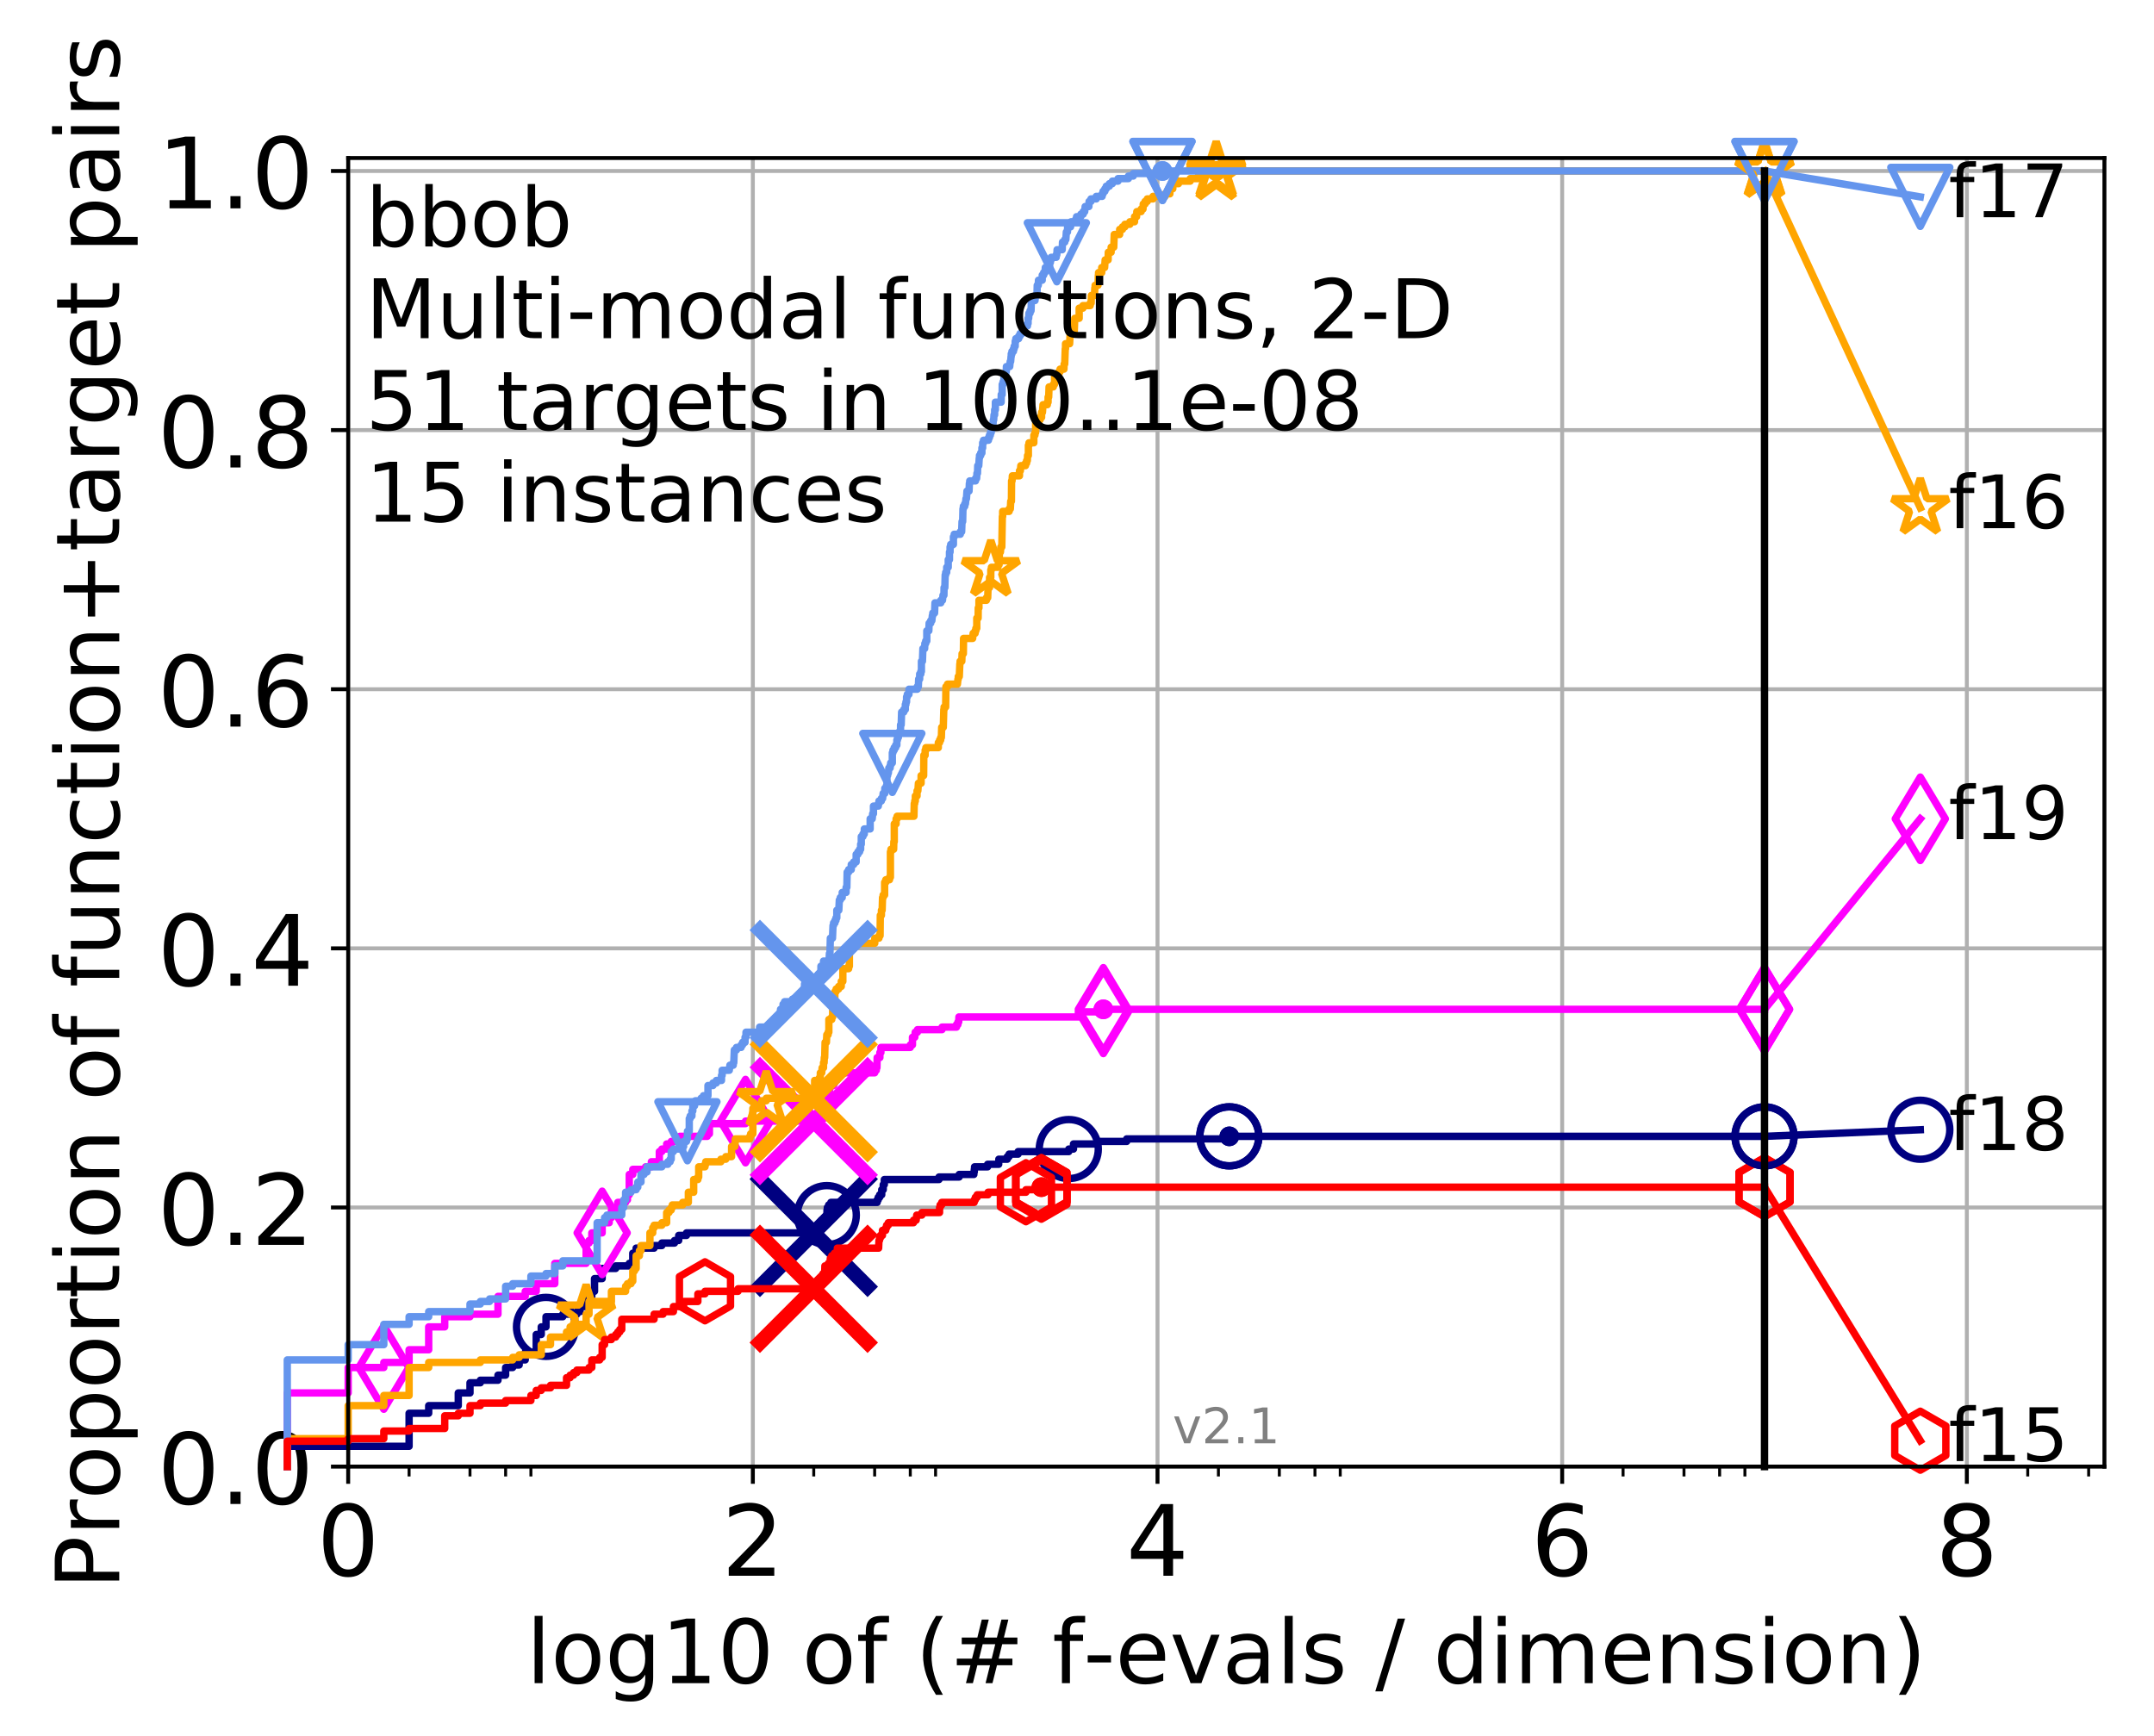 <?xml version="1.0" encoding="utf-8" standalone="no"?>
<!DOCTYPE svg PUBLIC "-//W3C//DTD SVG 1.1//EN"
  "http://www.w3.org/Graphics/SVG/1.1/DTD/svg11.dtd">
<!-- Created with matplotlib (http://matplotlib.org/) -->
<svg height="353pt" version="1.1" viewBox="0 0 438 353" width="438pt" xmlns="http://www.w3.org/2000/svg" xmlns:xlink="http://www.w3.org/1999/xlink">
 <defs>
  <style type="text/css">
*{stroke-linecap:butt;stroke-linejoin:round;}
  </style>
 </defs>
 <g id="figure_1">
  <g id="patch_1">
   <path d="M 0 353.222 
L 438.62 353.222 
L 438.62 0 
L 0 0 
z
" style="fill:#ffffff;"/>
  </g>
  <g id="axes_1">
   <g id="patch_2">
    <path d="M 70.8 298.245 
L 427.92 298.245 
L 427.92 32.133 
L 70.8 32.133 
z
" style="fill:#ffffff;"/>
   </g>
   <g id="matplotlib.axis_1">
    <g id="xtick_1">
     <g id="line2d_1">
      <path clip-path="url(#p184dfce710)" d="M 70.8 298.245 
L 70.8 32.133 
" style="fill:none;stroke:#b0b0b0;stroke-linecap:square;stroke-width:0.8;"/>
     </g>
     <g id="line2d_2">
      <defs>
       <path d="M 0 0 
L 0 3.5 
" id="m45fdb9bed8" style="stroke:#000000;stroke-width:0.8;"/>
      </defs>
      <g>
       <use style="stroke:#000000;stroke-width:0.8;" x="70.8" xlink:href="#m45fdb9bed8" y="298.245"/>
      </g>
     </g>
     <g id="text_1">
      <!-- 0 -->
      <defs>
       <path d="M 31.781 66.406 
Q 24.172 66.406 20.328 58.906 
Q 16.5 51.422 16.5 36.375 
Q 16.5 21.391 20.328 13.891 
Q 24.172 6.391 31.781 6.391 
Q 39.453 6.391 43.281 13.891 
Q 47.125 21.391 47.125 36.375 
Q 47.125 51.422 43.281 58.906 
Q 39.453 66.406 31.781 66.406 
M 31.781 74.219 
Q 44.047 74.219 50.516 64.516 
Q 56.984 54.828 56.984 36.375 
Q 56.984 17.969 50.516 8.266 
Q 44.047 -1.422 31.781 -1.422 
Q 19.531 -1.422 13.062 8.266 
Q 6.594 17.969 6.594 36.375 
Q 6.594 54.828 13.062 64.516 
Q 19.531 74.219 31.781 74.219 
" id="DejaVuSans-30"/>
      </defs>
      <g transform="translate(64.438 320.442)scale(0.2 -0.2)">
       <use xlink:href="#DejaVuSans-30"/>
      </g>
     </g>
    </g>
    <g id="xtick_2">
     <g id="line2d_3">
      <path clip-path="url(#p184dfce710)" d="M 153.086 298.245 
L 153.086 32.133 
" style="fill:none;stroke:#b0b0b0;stroke-linecap:square;stroke-width:0.8;"/>
     </g>
     <g id="line2d_4">
      <g>
       <use style="stroke:#000000;stroke-width:0.8;" x="153.086" xlink:href="#m45fdb9bed8" y="298.245"/>
      </g>
     </g>
     <g id="text_2">
      <!-- 2 -->
      <defs>
       <path d="M 19.188 8.297 
L 53.609 8.297 
L 53.609 0 
L 7.328 0 
L 7.328 8.297 
Q 12.938 14.109 22.625 23.891 
Q 32.328 33.688 34.812 36.531 
Q 39.547 41.844 41.422 45.531 
Q 43.312 49.219 43.312 52.781 
Q 43.312 58.594 39.234 62.25 
Q 35.156 65.922 28.609 65.922 
Q 23.969 65.922 18.812 64.312 
Q 13.672 62.703 7.812 59.422 
L 7.812 69.391 
Q 13.766 71.781 18.938 73 
Q 24.125 74.219 28.422 74.219 
Q 39.75 74.219 46.484 68.547 
Q 53.219 62.891 53.219 53.422 
Q 53.219 48.922 51.531 44.891 
Q 49.859 40.875 45.406 35.406 
Q 44.188 33.984 37.641 27.219 
Q 31.109 20.453 19.188 8.297 
" id="DejaVuSans-32"/>
      </defs>
      <g transform="translate(146.723 320.442)scale(0.2 -0.2)">
       <use xlink:href="#DejaVuSans-32"/>
      </g>
     </g>
    </g>
    <g id="xtick_3">
     <g id="line2d_5">
      <path clip-path="url(#p184dfce710)" d="M 235.371 298.245 
L 235.371 32.133 
" style="fill:none;stroke:#b0b0b0;stroke-linecap:square;stroke-width:0.8;"/>
     </g>
     <g id="line2d_6">
      <g>
       <use style="stroke:#000000;stroke-width:0.8;" x="235.371" xlink:href="#m45fdb9bed8" y="298.245"/>
      </g>
     </g>
     <g id="text_3">
      <!-- 4 -->
      <defs>
       <path d="M 37.797 64.312 
L 12.891 25.391 
L 37.797 25.391 
z
M 35.203 72.906 
L 47.609 72.906 
L 47.609 25.391 
L 58.016 25.391 
L 58.016 17.188 
L 47.609 17.188 
L 47.609 0 
L 37.797 0 
L 37.797 17.188 
L 4.891 17.188 
L 4.891 26.703 
z
" id="DejaVuSans-34"/>
      </defs>
      <g transform="translate(229.009 320.442)scale(0.2 -0.2)">
       <use xlink:href="#DejaVuSans-34"/>
      </g>
     </g>
    </g>
    <g id="xtick_4">
     <g id="line2d_7">
      <path clip-path="url(#p184dfce710)" d="M 317.657 298.245 
L 317.657 32.133 
" style="fill:none;stroke:#b0b0b0;stroke-linecap:square;stroke-width:0.8;"/>
     </g>
     <g id="line2d_8">
      <g>
       <use style="stroke:#000000;stroke-width:0.8;" x="317.657" xlink:href="#m45fdb9bed8" y="298.245"/>
      </g>
     </g>
     <g id="text_4">
      <!-- 6 -->
      <defs>
       <path d="M 33.016 40.375 
Q 26.375 40.375 22.484 35.828 
Q 18.609 31.297 18.609 23.391 
Q 18.609 15.531 22.484 10.953 
Q 26.375 6.391 33.016 6.391 
Q 39.656 6.391 43.531 10.953 
Q 47.406 15.531 47.406 23.391 
Q 47.406 31.297 43.531 35.828 
Q 39.656 40.375 33.016 40.375 
M 52.594 71.297 
L 52.594 62.312 
Q 48.875 64.062 45.094 64.984 
Q 41.312 65.922 37.594 65.922 
Q 27.828 65.922 22.672 59.328 
Q 17.531 52.734 16.797 39.406 
Q 19.672 43.656 24.016 45.922 
Q 28.375 48.188 33.594 48.188 
Q 44.578 48.188 50.953 41.516 
Q 57.328 34.859 57.328 23.391 
Q 57.328 12.156 50.688 5.359 
Q 44.047 -1.422 33.016 -1.422 
Q 20.359 -1.422 13.672 8.266 
Q 6.984 17.969 6.984 36.375 
Q 6.984 53.656 15.188 63.938 
Q 23.391 74.219 37.203 74.219 
Q 40.922 74.219 44.703 73.484 
Q 48.484 72.75 52.594 71.297 
" id="DejaVuSans-36"/>
      </defs>
      <g transform="translate(311.295 320.442)scale(0.2 -0.2)">
       <use xlink:href="#DejaVuSans-36"/>
      </g>
     </g>
    </g>
    <g id="xtick_5">
     <g id="line2d_9">
      <path clip-path="url(#p184dfce710)" d="M 399.943 298.245 
L 399.943 32.133 
" style="fill:none;stroke:#b0b0b0;stroke-linecap:square;stroke-width:0.8;"/>
     </g>
     <g id="line2d_10">
      <g>
       <use style="stroke:#000000;stroke-width:0.8;" x="399.943" xlink:href="#m45fdb9bed8" y="298.245"/>
      </g>
     </g>
     <g id="text_5">
      <!-- 8 -->
      <defs>
       <path d="M 31.781 34.625 
Q 24.75 34.625 20.719 30.859 
Q 16.703 27.094 16.703 20.516 
Q 16.703 13.922 20.719 10.156 
Q 24.75 6.391 31.781 6.391 
Q 38.812 6.391 42.859 10.172 
Q 46.922 13.969 46.922 20.516 
Q 46.922 27.094 42.891 30.859 
Q 38.875 34.625 31.781 34.625 
M 21.922 38.812 
Q 15.578 40.375 12.031 44.719 
Q 8.5 49.078 8.5 55.328 
Q 8.5 64.062 14.719 69.141 
Q 20.953 74.219 31.781 74.219 
Q 42.672 74.219 48.875 69.141 
Q 55.078 64.062 55.078 55.328 
Q 55.078 49.078 51.531 44.719 
Q 48 40.375 41.703 38.812 
Q 48.828 37.156 52.797 32.312 
Q 56.781 27.484 56.781 20.516 
Q 56.781 9.906 50.312 4.234 
Q 43.844 -1.422 31.781 -1.422 
Q 19.734 -1.422 13.25 4.234 
Q 6.781 9.906 6.781 20.516 
Q 6.781 27.484 10.781 32.312 
Q 14.797 37.156 21.922 38.812 
M 18.312 54.391 
Q 18.312 48.734 21.844 45.562 
Q 25.391 42.391 31.781 42.391 
Q 38.141 42.391 41.719 45.562 
Q 45.312 48.734 45.312 54.391 
Q 45.312 60.062 41.719 63.234 
Q 38.141 66.406 31.781 66.406 
Q 25.391 66.406 21.844 63.234 
Q 18.312 60.062 18.312 54.391 
" id="DejaVuSans-38"/>
      </defs>
      <g transform="translate(393.58 320.442)scale(0.2 -0.2)">
       <use xlink:href="#DejaVuSans-38"/>
      </g>
     </g>
    </g>
    <g id="xtick_6">
     <g id="line2d_11">
      <defs>
       <path d="M 0 0 
L 0 2 
" id="m632e0c7c32" style="stroke:#000000;stroke-width:0.6;"/>
      </defs>
      <g>
       <use style="stroke:#000000;stroke-width:0.6;" x="83.185" xlink:href="#m632e0c7c32" y="298.245"/>
      </g>
     </g>
    </g>
    <g id="xtick_7">
     <g id="line2d_12">
      <g>
       <use style="stroke:#000000;stroke-width:0.6;" x="95.57" xlink:href="#m632e0c7c32" y="298.245"/>
      </g>
     </g>
    </g>
    <g id="xtick_8">
     <g id="line2d_13">
      <g>
       <use style="stroke:#000000;stroke-width:0.6;" x="102.815" xlink:href="#m632e0c7c32" y="298.245"/>
      </g>
     </g>
    </g>
    <g id="xtick_9">
     <g id="line2d_14">
      <g>
       <use style="stroke:#000000;stroke-width:0.6;" x="107.956" xlink:href="#m632e0c7c32" y="298.245"/>
      </g>
     </g>
    </g>
    <g id="xtick_10">
     <g id="line2d_15">
      <g>
       <use style="stroke:#000000;stroke-width:0.6;" x="165.471" xlink:href="#m632e0c7c32" y="298.245"/>
      </g>
     </g>
    </g>
    <g id="xtick_11">
     <g id="line2d_16">
      <g>
       <use style="stroke:#000000;stroke-width:0.6;" x="177.856" xlink:href="#m632e0c7c32" y="298.245"/>
      </g>
     </g>
    </g>
    <g id="xtick_12">
     <g id="line2d_17">
      <g>
       <use style="stroke:#000000;stroke-width:0.6;" x="185.101" xlink:href="#m632e0c7c32" y="298.245"/>
      </g>
     </g>
    </g>
    <g id="xtick_13">
     <g id="line2d_18">
      <g>
       <use style="stroke:#000000;stroke-width:0.6;" x="190.241" xlink:href="#m632e0c7c32" y="298.245"/>
      </g>
     </g>
    </g>
    <g id="xtick_14">
     <g id="line2d_19">
      <g>
       <use style="stroke:#000000;stroke-width:0.6;" x="247.757" xlink:href="#m632e0c7c32" y="298.245"/>
      </g>
     </g>
    </g>
    <g id="xtick_15">
     <g id="line2d_20">
      <g>
       <use style="stroke:#000000;stroke-width:0.6;" x="260.142" xlink:href="#m632e0c7c32" y="298.245"/>
      </g>
     </g>
    </g>
    <g id="xtick_16">
     <g id="line2d_21">
      <g>
       <use style="stroke:#000000;stroke-width:0.6;" x="267.387" xlink:href="#m632e0c7c32" y="298.245"/>
      </g>
     </g>
    </g>
    <g id="xtick_17">
     <g id="line2d_22">
      <g>
       <use style="stroke:#000000;stroke-width:0.6;" x="272.527" xlink:href="#m632e0c7c32" y="298.245"/>
      </g>
     </g>
    </g>
    <g id="xtick_18">
     <g id="line2d_23">
      <g>
       <use style="stroke:#000000;stroke-width:0.6;" x="330.042" xlink:href="#m632e0c7c32" y="298.245"/>
      </g>
     </g>
    </g>
    <g id="xtick_19">
     <g id="line2d_24">
      <g>
       <use style="stroke:#000000;stroke-width:0.6;" x="342.428" xlink:href="#m632e0c7c32" y="298.245"/>
      </g>
     </g>
    </g>
    <g id="xtick_20">
     <g id="line2d_25">
      <g>
       <use style="stroke:#000000;stroke-width:0.6;" x="349.673" xlink:href="#m632e0c7c32" y="298.245"/>
      </g>
     </g>
    </g>
    <g id="xtick_21">
     <g id="line2d_26">
      <g>
       <use style="stroke:#000000;stroke-width:0.6;" x="354.813" xlink:href="#m632e0c7c32" y="298.245"/>
      </g>
     </g>
    </g>
    <g id="xtick_22">
     <g id="line2d_27">
      <g>
       <use style="stroke:#000000;stroke-width:0.6;" x="412.328" xlink:href="#m632e0c7c32" y="298.245"/>
      </g>
     </g>
    </g>
    <g id="xtick_23">
     <g id="line2d_28">
      <g>
       <use style="stroke:#000000;stroke-width:0.6;" x="424.713" xlink:href="#m632e0c7c32" y="298.245"/>
      </g>
     </g>
    </g>
    <g id="text_6">
     <!-- log10 of (# f-evals / dimension) -->
     <defs>
      <path d="M 9.422 75.984 
L 18.406 75.984 
L 18.406 0 
L 9.422 0 
z
" id="DejaVuSans-6c"/>
      <path d="M 30.609 48.391 
Q 23.391 48.391 19.188 42.75 
Q 14.984 37.109 14.984 27.297 
Q 14.984 17.484 19.156 11.844 
Q 23.344 6.203 30.609 6.203 
Q 37.797 6.203 41.984 11.859 
Q 46.188 17.531 46.188 27.297 
Q 46.188 37.016 41.984 42.703 
Q 37.797 48.391 30.609 48.391 
M 30.609 56 
Q 42.328 56 49.016 48.375 
Q 55.719 40.766 55.719 27.297 
Q 55.719 13.875 49.016 6.219 
Q 42.328 -1.422 30.609 -1.422 
Q 18.844 -1.422 12.172 6.219 
Q 5.516 13.875 5.516 27.297 
Q 5.516 40.766 12.172 48.375 
Q 18.844 56 30.609 56 
" id="DejaVuSans-6f"/>
      <path d="M 45.406 27.984 
Q 45.406 37.75 41.375 43.109 
Q 37.359 48.484 30.078 48.484 
Q 22.859 48.484 18.828 43.109 
Q 14.797 37.75 14.797 27.984 
Q 14.797 18.266 18.828 12.891 
Q 22.859 7.516 30.078 7.516 
Q 37.359 7.516 41.375 12.891 
Q 45.406 18.266 45.406 27.984 
M 54.391 6.781 
Q 54.391 -7.172 48.188 -13.984 
Q 42 -20.797 29.203 -20.797 
Q 24.469 -20.797 20.266 -20.094 
Q 16.062 -19.391 12.109 -17.922 
L 12.109 -9.188 
Q 16.062 -11.328 19.922 -12.344 
Q 23.781 -13.375 27.781 -13.375 
Q 36.625 -13.375 41.016 -8.766 
Q 45.406 -4.156 45.406 5.172 
L 45.406 9.625 
Q 42.625 4.781 38.281 2.391 
Q 33.938 0 27.875 0 
Q 17.828 0 11.672 7.656 
Q 5.516 15.328 5.516 27.984 
Q 5.516 40.672 11.672 48.328 
Q 17.828 56 27.875 56 
Q 33.938 56 38.281 53.609 
Q 42.625 51.219 45.406 46.391 
L 45.406 54.688 
L 54.391 54.688 
z
" id="DejaVuSans-67"/>
      <path d="M 12.406 8.297 
L 28.516 8.297 
L 28.516 63.922 
L 10.984 60.406 
L 10.984 69.391 
L 28.422 72.906 
L 38.281 72.906 
L 38.281 8.297 
L 54.391 8.297 
L 54.391 0 
L 12.406 0 
z
" id="DejaVuSans-31"/>
      <path id="DejaVuSans-20"/>
      <path d="M 37.109 75.984 
L 37.109 68.5 
L 28.516 68.5 
Q 23.688 68.5 21.797 66.547 
Q 19.922 64.594 19.922 59.516 
L 19.922 54.688 
L 34.719 54.688 
L 34.719 47.703 
L 19.922 47.703 
L 19.922 0 
L 10.891 0 
L 10.891 47.703 
L 2.297 47.703 
L 2.297 54.688 
L 10.891 54.688 
L 10.891 58.5 
Q 10.891 67.625 15.141 71.797 
Q 19.391 75.984 28.609 75.984 
z
" id="DejaVuSans-66"/>
      <path d="M 31 75.875 
Q 24.469 64.656 21.281 53.656 
Q 18.109 42.672 18.109 31.391 
Q 18.109 20.125 21.312 9.062 
Q 24.516 -2 31 -13.188 
L 23.188 -13.188 
Q 15.875 -1.703 12.234 9.375 
Q 8.594 20.453 8.594 31.391 
Q 8.594 42.281 12.203 53.312 
Q 15.828 64.359 23.188 75.875 
z
" id="DejaVuSans-28"/>
      <path d="M 51.125 44 
L 36.922 44 
L 32.812 27.688 
L 47.125 27.688 
z
M 43.797 71.781 
L 38.719 51.516 
L 52.984 51.516 
L 58.109 71.781 
L 65.922 71.781 
L 60.891 51.516 
L 76.125 51.516 
L 76.125 44 
L 58.984 44 
L 54.984 27.688 
L 70.516 27.688 
L 70.516 20.219 
L 53.078 20.219 
L 48 0 
L 40.188 0 
L 45.219 20.219 
L 30.906 20.219 
L 25.875 0 
L 18.016 0 
L 23.094 20.219 
L 7.719 20.219 
L 7.719 27.688 
L 24.906 27.688 
L 29 44 
L 13.281 44 
L 13.281 51.516 
L 30.906 51.516 
L 35.891 71.781 
z
" id="DejaVuSans-23"/>
      <path d="M 4.891 31.391 
L 31.203 31.391 
L 31.203 23.391 
L 4.891 23.391 
z
" id="DejaVuSans-2d"/>
      <path d="M 56.203 29.594 
L 56.203 25.203 
L 14.891 25.203 
Q 15.484 15.922 20.484 11.062 
Q 25.484 6.203 34.422 6.203 
Q 39.594 6.203 44.453 7.469 
Q 49.312 8.734 54.109 11.281 
L 54.109 2.781 
Q 49.266 0.734 44.188 -0.344 
Q 39.109 -1.422 33.891 -1.422 
Q 20.797 -1.422 13.156 6.188 
Q 5.516 13.812 5.516 26.812 
Q 5.516 40.234 12.766 48.109 
Q 20.016 56 32.328 56 
Q 43.359 56 49.781 48.891 
Q 56.203 41.797 56.203 29.594 
M 47.219 32.234 
Q 47.125 39.594 43.094 43.984 
Q 39.062 48.391 32.422 48.391 
Q 24.906 48.391 20.391 44.141 
Q 15.875 39.891 15.188 32.172 
z
" id="DejaVuSans-65"/>
      <path d="M 2.984 54.688 
L 12.5 54.688 
L 29.594 8.797 
L 46.688 54.688 
L 56.203 54.688 
L 35.688 0 
L 23.484 0 
z
" id="DejaVuSans-76"/>
      <path d="M 34.281 27.484 
Q 23.391 27.484 19.188 25 
Q 14.984 22.516 14.984 16.5 
Q 14.984 11.719 18.141 8.906 
Q 21.297 6.109 26.703 6.109 
Q 34.188 6.109 38.703 11.406 
Q 43.219 16.703 43.219 25.484 
L 43.219 27.484 
z
M 52.203 31.203 
L 52.203 0 
L 43.219 0 
L 43.219 8.297 
Q 40.141 3.328 35.547 0.953 
Q 30.953 -1.422 24.312 -1.422 
Q 15.922 -1.422 10.953 3.297 
Q 6 8.016 6 15.922 
Q 6 25.141 12.172 29.828 
Q 18.359 34.516 30.609 34.516 
L 43.219 34.516 
L 43.219 35.406 
Q 43.219 41.609 39.141 45 
Q 35.062 48.391 27.688 48.391 
Q 23 48.391 18.547 47.266 
Q 14.109 46.141 10.016 43.891 
L 10.016 52.203 
Q 14.938 54.109 19.578 55.047 
Q 24.219 56 28.609 56 
Q 40.484 56 46.344 49.844 
Q 52.203 43.703 52.203 31.203 
" id="DejaVuSans-61"/>
      <path d="M 44.281 53.078 
L 44.281 44.578 
Q 40.484 46.531 36.375 47.5 
Q 32.281 48.484 27.875 48.484 
Q 21.188 48.484 17.844 46.438 
Q 14.5 44.391 14.5 40.281 
Q 14.5 37.156 16.891 35.375 
Q 19.281 33.594 26.516 31.984 
L 29.594 31.297 
Q 39.156 29.25 43.188 25.516 
Q 47.219 21.781 47.219 15.094 
Q 47.219 7.469 41.188 3.016 
Q 35.156 -1.422 24.609 -1.422 
Q 20.219 -1.422 15.453 -0.562 
Q 10.688 0.297 5.422 2 
L 5.422 11.281 
Q 10.406 8.688 15.234 7.391 
Q 20.062 6.109 24.812 6.109 
Q 31.156 6.109 34.562 8.281 
Q 37.984 10.453 37.984 14.406 
Q 37.984 18.062 35.516 20.016 
Q 33.062 21.969 24.703 23.781 
L 21.578 24.516 
Q 13.234 26.266 9.516 29.906 
Q 5.812 33.547 5.812 39.891 
Q 5.812 47.609 11.281 51.797 
Q 16.75 56 26.812 56 
Q 31.781 56 36.172 55.266 
Q 40.578 54.547 44.281 53.078 
" id="DejaVuSans-73"/>
      <path d="M 25.391 72.906 
L 33.688 72.906 
L 8.297 -9.281 
L 0 -9.281 
z
" id="DejaVuSans-2f"/>
      <path d="M 45.406 46.391 
L 45.406 75.984 
L 54.391 75.984 
L 54.391 0 
L 45.406 0 
L 45.406 8.203 
Q 42.578 3.328 38.25 0.953 
Q 33.938 -1.422 27.875 -1.422 
Q 17.969 -1.422 11.734 6.484 
Q 5.516 14.406 5.516 27.297 
Q 5.516 40.188 11.734 48.094 
Q 17.969 56 27.875 56 
Q 33.938 56 38.25 53.625 
Q 42.578 51.266 45.406 46.391 
M 14.797 27.297 
Q 14.797 17.391 18.875 11.75 
Q 22.953 6.109 30.078 6.109 
Q 37.203 6.109 41.297 11.75 
Q 45.406 17.391 45.406 27.297 
Q 45.406 37.203 41.297 42.844 
Q 37.203 48.484 30.078 48.484 
Q 22.953 48.484 18.875 42.844 
Q 14.797 37.203 14.797 27.297 
" id="DejaVuSans-64"/>
      <path d="M 9.422 54.688 
L 18.406 54.688 
L 18.406 0 
L 9.422 0 
z
M 9.422 75.984 
L 18.406 75.984 
L 18.406 64.594 
L 9.422 64.594 
z
" id="DejaVuSans-69"/>
      <path d="M 52 44.188 
Q 55.375 50.25 60.062 53.125 
Q 64.75 56 71.094 56 
Q 79.641 56 84.281 50.016 
Q 88.922 44.047 88.922 33.016 
L 88.922 0 
L 79.891 0 
L 79.891 32.719 
Q 79.891 40.578 77.094 44.375 
Q 74.312 48.188 68.609 48.188 
Q 61.625 48.188 57.562 43.547 
Q 53.516 38.922 53.516 30.906 
L 53.516 0 
L 44.484 0 
L 44.484 32.719 
Q 44.484 40.625 41.703 44.406 
Q 38.922 48.188 33.109 48.188 
Q 26.219 48.188 22.156 43.531 
Q 18.109 38.875 18.109 30.906 
L 18.109 0 
L 9.078 0 
L 9.078 54.688 
L 18.109 54.688 
L 18.109 46.188 
Q 21.188 51.219 25.484 53.609 
Q 29.781 56 35.688 56 
Q 41.656 56 45.828 52.969 
Q 50 49.953 52 44.188 
" id="DejaVuSans-6d"/>
      <path d="M 54.891 33.016 
L 54.891 0 
L 45.906 0 
L 45.906 32.719 
Q 45.906 40.484 42.875 44.328 
Q 39.844 48.188 33.797 48.188 
Q 26.516 48.188 22.312 43.547 
Q 18.109 38.922 18.109 30.906 
L 18.109 0 
L 9.078 0 
L 9.078 54.688 
L 18.109 54.688 
L 18.109 46.188 
Q 21.344 51.125 25.703 53.562 
Q 30.078 56 35.797 56 
Q 45.219 56 50.047 50.172 
Q 54.891 44.344 54.891 33.016 
" id="DejaVuSans-6e"/>
      <path d="M 8.016 75.875 
L 15.828 75.875 
Q 23.141 64.359 26.781 53.312 
Q 30.422 42.281 30.422 31.391 
Q 30.422 20.453 26.781 9.375 
Q 23.141 -1.703 15.828 -13.188 
L 8.016 -13.188 
Q 14.5 -2 17.703 9.062 
Q 20.906 20.125 20.906 31.391 
Q 20.906 42.672 17.703 53.656 
Q 14.5 64.656 8.016 75.875 
" id="DejaVuSans-29"/>
     </defs>
     <g transform="translate(107.015 342.279)scale(0.18 -0.18)">
      <use xlink:href="#DejaVuSans-6c"/>
      <use x="27.783" xlink:href="#DejaVuSans-6f"/>
      <use x="88.965" xlink:href="#DejaVuSans-67"/>
      <use x="152.441" xlink:href="#DejaVuSans-31"/>
      <use x="216.064" xlink:href="#DejaVuSans-30"/>
      <use x="279.688" xlink:href="#DejaVuSans-20"/>
      <use x="311.475" xlink:href="#DejaVuSans-6f"/>
      <use x="372.656" xlink:href="#DejaVuSans-66"/>
      <use x="407.861" xlink:href="#DejaVuSans-20"/>
      <use x="439.648" xlink:href="#DejaVuSans-28"/>
      <use x="478.662" xlink:href="#DejaVuSans-23"/>
      <use x="562.451" xlink:href="#DejaVuSans-20"/>
      <use x="594.238" xlink:href="#DejaVuSans-66"/>
      <use x="629.365" xlink:href="#DejaVuSans-2d"/>
      <use x="665.449" xlink:href="#DejaVuSans-65"/>
      <use x="726.973" xlink:href="#DejaVuSans-76"/>
      <use x="786.152" xlink:href="#DejaVuSans-61"/>
      <use x="847.432" xlink:href="#DejaVuSans-6c"/>
      <use x="875.215" xlink:href="#DejaVuSans-73"/>
      <use x="927.314" xlink:href="#DejaVuSans-20"/>
      <use x="959.102" xlink:href="#DejaVuSans-2f"/>
      <use x="992.793" xlink:href="#DejaVuSans-20"/>
      <use x="1024.58" xlink:href="#DejaVuSans-64"/>
      <use x="1088.057" xlink:href="#DejaVuSans-69"/>
      <use x="1115.84" xlink:href="#DejaVuSans-6d"/>
      <use x="1213.252" xlink:href="#DejaVuSans-65"/>
      <use x="1274.775" xlink:href="#DejaVuSans-6e"/>
      <use x="1338.154" xlink:href="#DejaVuSans-73"/>
      <use x="1390.254" xlink:href="#DejaVuSans-69"/>
      <use x="1418.037" xlink:href="#DejaVuSans-6f"/>
      <use x="1479.219" xlink:href="#DejaVuSans-6e"/>
      <use x="1542.598" xlink:href="#DejaVuSans-29"/>
     </g>
    </g>
   </g>
   <g id="matplotlib.axis_2">
    <g id="ytick_1">
     <g id="line2d_29">
      <path clip-path="url(#p184dfce710)" d="M 70.8 298.245 
L 427.92 298.245 
" style="fill:none;stroke:#b0b0b0;stroke-linecap:square;stroke-width:0.8;"/>
     </g>
     <g id="line2d_30">
      <defs>
       <path d="M 0 0 
L -3.5 0 
" id="mc88bec2d70" style="stroke:#000000;stroke-width:0.8;"/>
      </defs>
      <g>
       <use style="stroke:#000000;stroke-width:0.8;" x="70.8" xlink:href="#mc88bec2d70" y="298.245"/>
      </g>
     </g>
     <g id="text_7">
      <!-- 0.0 -->
      <defs>
       <path d="M 10.688 12.406 
L 21 12.406 
L 21 0 
L 10.688 0 
z
" id="DejaVuSans-2e"/>
      </defs>
      <g transform="translate(31.994 305.844)scale(0.2 -0.2)">
       <use xlink:href="#DejaVuSans-30"/>
       <use x="63.623" xlink:href="#DejaVuSans-2e"/>
       <use x="95.41" xlink:href="#DejaVuSans-30"/>
      </g>
     </g>
    </g>
    <g id="ytick_2">
     <g id="line2d_31">
      <path clip-path="url(#p184dfce710)" d="M 70.8 245.55 
L 427.92 245.55 
" style="fill:none;stroke:#b0b0b0;stroke-linecap:square;stroke-width:0.8;"/>
     </g>
     <g id="line2d_32">
      <g>
       <use style="stroke:#000000;stroke-width:0.8;" x="70.8" xlink:href="#mc88bec2d70" y="245.55"/>
      </g>
     </g>
     <g id="text_8">
      <!-- 0.2 -->
      <g transform="translate(31.994 253.148)scale(0.2 -0.2)">
       <use xlink:href="#DejaVuSans-30"/>
       <use x="63.623" xlink:href="#DejaVuSans-2e"/>
       <use x="95.41" xlink:href="#DejaVuSans-32"/>
      </g>
     </g>
    </g>
    <g id="ytick_3">
     <g id="line2d_33">
      <path clip-path="url(#p184dfce710)" d="M 70.8 192.854 
L 427.92 192.854 
" style="fill:none;stroke:#b0b0b0;stroke-linecap:square;stroke-width:0.8;"/>
     </g>
     <g id="line2d_34">
      <g>
       <use style="stroke:#000000;stroke-width:0.8;" x="70.8" xlink:href="#mc88bec2d70" y="192.854"/>
      </g>
     </g>
     <g id="text_9">
      <!-- 0.4 -->
      <g transform="translate(31.994 200.453)scale(0.2 -0.2)">
       <use xlink:href="#DejaVuSans-30"/>
       <use x="63.623" xlink:href="#DejaVuSans-2e"/>
       <use x="95.41" xlink:href="#DejaVuSans-34"/>
      </g>
     </g>
    </g>
    <g id="ytick_4">
     <g id="line2d_35">
      <path clip-path="url(#p184dfce710)" d="M 70.8 140.159 
L 427.92 140.159 
" style="fill:none;stroke:#b0b0b0;stroke-linecap:square;stroke-width:0.8;"/>
     </g>
     <g id="line2d_36">
      <g>
       <use style="stroke:#000000;stroke-width:0.8;" x="70.8" xlink:href="#mc88bec2d70" y="140.159"/>
      </g>
     </g>
     <g id="text_10">
      <!-- 0.6 -->
      <g transform="translate(31.994 147.757)scale(0.2 -0.2)">
       <use xlink:href="#DejaVuSans-30"/>
       <use x="63.623" xlink:href="#DejaVuSans-2e"/>
       <use x="95.41" xlink:href="#DejaVuSans-36"/>
      </g>
     </g>
    </g>
    <g id="ytick_5">
     <g id="line2d_37">
      <path clip-path="url(#p184dfce710)" d="M 70.8 87.464 
L 427.92 87.464 
" style="fill:none;stroke:#b0b0b0;stroke-linecap:square;stroke-width:0.8;"/>
     </g>
     <g id="line2d_38">
      <g>
       <use style="stroke:#000000;stroke-width:0.8;" x="70.8" xlink:href="#mc88bec2d70" y="87.464"/>
      </g>
     </g>
     <g id="text_11">
      <!-- 0.8 -->
      <g transform="translate(31.994 95.062)scale(0.2 -0.2)">
       <use xlink:href="#DejaVuSans-30"/>
       <use x="63.623" xlink:href="#DejaVuSans-2e"/>
       <use x="95.41" xlink:href="#DejaVuSans-38"/>
      </g>
     </g>
    </g>
    <g id="ytick_6">
     <g id="line2d_39">
      <path clip-path="url(#p184dfce710)" d="M 70.8 34.768 
L 427.92 34.768 
" style="fill:none;stroke:#b0b0b0;stroke-linecap:square;stroke-width:0.8;"/>
     </g>
     <g id="line2d_40">
      <g>
       <use style="stroke:#000000;stroke-width:0.8;" x="70.8" xlink:href="#mc88bec2d70" y="34.768"/>
      </g>
     </g>
     <g id="text_12">
      <!-- 1.0 -->
      <g transform="translate(31.994 42.367)scale(0.2 -0.2)">
       <use xlink:href="#DejaVuSans-31"/>
       <use x="63.623" xlink:href="#DejaVuSans-2e"/>
       <use x="95.41" xlink:href="#DejaVuSans-30"/>
      </g>
     </g>
    </g>
    <g id="text_13">
     <!-- Proportion of function+target pairs -->
     <defs>
      <path d="M 19.672 64.797 
L 19.672 37.406 
L 32.078 37.406 
Q 38.969 37.406 42.719 40.969 
Q 46.484 44.531 46.484 51.125 
Q 46.484 57.672 42.719 61.234 
Q 38.969 64.797 32.078 64.797 
z
M 9.812 72.906 
L 32.078 72.906 
Q 44.344 72.906 50.609 67.359 
Q 56.891 61.812 56.891 51.125 
Q 56.891 40.328 50.609 34.812 
Q 44.344 29.297 32.078 29.297 
L 19.672 29.297 
L 19.672 0 
L 9.812 0 
z
" id="DejaVuSans-50"/>
      <path d="M 41.109 46.297 
Q 39.594 47.172 37.812 47.578 
Q 36.031 48 33.891 48 
Q 26.266 48 22.188 43.047 
Q 18.109 38.094 18.109 28.812 
L 18.109 0 
L 9.078 0 
L 9.078 54.688 
L 18.109 54.688 
L 18.109 46.188 
Q 20.953 51.172 25.484 53.578 
Q 30.031 56 36.531 56 
Q 37.453 56 38.578 55.875 
Q 39.703 55.766 41.062 55.516 
z
" id="DejaVuSans-72"/>
      <path d="M 18.109 8.203 
L 18.109 -20.797 
L 9.078 -20.797 
L 9.078 54.688 
L 18.109 54.688 
L 18.109 46.391 
Q 20.953 51.266 25.266 53.625 
Q 29.594 56 35.594 56 
Q 45.562 56 51.781 48.094 
Q 58.016 40.188 58.016 27.297 
Q 58.016 14.406 51.781 6.484 
Q 45.562 -1.422 35.594 -1.422 
Q 29.594 -1.422 25.266 0.953 
Q 20.953 3.328 18.109 8.203 
M 48.688 27.297 
Q 48.688 37.203 44.609 42.844 
Q 40.531 48.484 33.406 48.484 
Q 26.266 48.484 22.188 42.844 
Q 18.109 37.203 18.109 27.297 
Q 18.109 17.391 22.188 11.75 
Q 26.266 6.109 33.406 6.109 
Q 40.531 6.109 44.609 11.75 
Q 48.688 17.391 48.688 27.297 
" id="DejaVuSans-70"/>
      <path d="M 18.312 70.219 
L 18.312 54.688 
L 36.812 54.688 
L 36.812 47.703 
L 18.312 47.703 
L 18.312 18.016 
Q 18.312 11.328 20.141 9.422 
Q 21.969 7.516 27.594 7.516 
L 36.812 7.516 
L 36.812 0 
L 27.594 0 
Q 17.188 0 13.234 3.875 
Q 9.281 7.766 9.281 18.016 
L 9.281 47.703 
L 2.688 47.703 
L 2.688 54.688 
L 9.281 54.688 
L 9.281 70.219 
z
" id="DejaVuSans-74"/>
      <path d="M 8.5 21.578 
L 8.5 54.688 
L 17.484 54.688 
L 17.484 21.922 
Q 17.484 14.156 20.5 10.266 
Q 23.531 6.391 29.594 6.391 
Q 36.859 6.391 41.078 11.031 
Q 45.312 15.672 45.312 23.688 
L 45.312 54.688 
L 54.297 54.688 
L 54.297 0 
L 45.312 0 
L 45.312 8.406 
Q 42.047 3.422 37.719 1 
Q 33.406 -1.422 27.688 -1.422 
Q 18.266 -1.422 13.375 4.438 
Q 8.5 10.297 8.5 21.578 
M 31.109 56 
z
" id="DejaVuSans-75"/>
      <path d="M 48.781 52.594 
L 48.781 44.188 
Q 44.969 46.297 41.141 47.344 
Q 37.312 48.391 33.406 48.391 
Q 24.656 48.391 19.812 42.844 
Q 14.984 37.312 14.984 27.297 
Q 14.984 17.281 19.812 11.734 
Q 24.656 6.203 33.406 6.203 
Q 37.312 6.203 41.141 7.25 
Q 44.969 8.297 48.781 10.406 
L 48.781 2.094 
Q 45.016 0.344 40.984 -0.531 
Q 36.969 -1.422 32.422 -1.422 
Q 20.062 -1.422 12.781 6.344 
Q 5.516 14.109 5.516 27.297 
Q 5.516 40.672 12.859 48.328 
Q 20.219 56 33.016 56 
Q 37.156 56 41.109 55.141 
Q 45.062 54.297 48.781 52.594 
" id="DejaVuSans-63"/>
      <path d="M 46 62.703 
L 46 35.5 
L 73.188 35.5 
L 73.188 27.203 
L 46 27.203 
L 46 0 
L 37.797 0 
L 37.797 27.203 
L 10.594 27.203 
L 10.594 35.5 
L 37.797 35.5 
L 37.797 62.703 
z
" id="DejaVuSans-2b"/>
     </defs>
     <g transform="translate(24.25 323.179)rotate(-90)scale(0.18 -0.18)">
      <use xlink:href="#DejaVuSans-50"/>
      <use x="60.287" xlink:href="#DejaVuSans-72"/>
      <use x="101.369" xlink:href="#DejaVuSans-6f"/>
      <use x="162.551" xlink:href="#DejaVuSans-70"/>
      <use x="226.027" xlink:href="#DejaVuSans-6f"/>
      <use x="287.209" xlink:href="#DejaVuSans-72"/>
      <use x="328.322" xlink:href="#DejaVuSans-74"/>
      <use x="367.531" xlink:href="#DejaVuSans-69"/>
      <use x="395.314" xlink:href="#DejaVuSans-6f"/>
      <use x="456.496" xlink:href="#DejaVuSans-6e"/>
      <use x="519.875" xlink:href="#DejaVuSans-20"/>
      <use x="551.662" xlink:href="#DejaVuSans-6f"/>
      <use x="612.844" xlink:href="#DejaVuSans-66"/>
      <use x="648.049" xlink:href="#DejaVuSans-20"/>
      <use x="679.836" xlink:href="#DejaVuSans-66"/>
      <use x="715.041" xlink:href="#DejaVuSans-75"/>
      <use x="778.42" xlink:href="#DejaVuSans-6e"/>
      <use x="841.799" xlink:href="#DejaVuSans-63"/>
      <use x="896.779" xlink:href="#DejaVuSans-74"/>
      <use x="935.988" xlink:href="#DejaVuSans-69"/>
      <use x="963.771" xlink:href="#DejaVuSans-6f"/>
      <use x="1024.953" xlink:href="#DejaVuSans-6e"/>
      <use x="1088.332" xlink:href="#DejaVuSans-2b"/>
      <use x="1172.121" xlink:href="#DejaVuSans-74"/>
      <use x="1211.33" xlink:href="#DejaVuSans-61"/>
      <use x="1272.609" xlink:href="#DejaVuSans-72"/>
      <use x="1313.707" xlink:href="#DejaVuSans-67"/>
      <use x="1377.184" xlink:href="#DejaVuSans-65"/>
      <use x="1438.707" xlink:href="#DejaVuSans-74"/>
      <use x="1477.916" xlink:href="#DejaVuSans-20"/>
      <use x="1509.703" xlink:href="#DejaVuSans-70"/>
      <use x="1573.18" xlink:href="#DejaVuSans-61"/>
      <use x="1634.459" xlink:href="#DejaVuSans-69"/>
      <use x="1662.242" xlink:href="#DejaVuSans-72"/>
      <use x="1703.355" xlink:href="#DejaVuSans-73"/>
     </g>
    </g>
   </g>
   <g id="line2d_41">
    <defs>
     <path d="M 0 1.5 
C 0.398 1.5 0.779 1.342 1.061 1.061 
C 1.342 0.779 1.5 0.398 1.5 0 
C 1.5 -0.398 1.342 -0.779 1.061 -1.061 
C 0.779 -1.342 0.398 -1.5 0 -1.5 
C -0.398 -1.5 -0.779 -1.342 -1.061 -1.061 
C -1.342 -0.779 -1.5 -0.398 -1.5 0 
C -1.5 0.398 -1.342 0.779 -1.061 1.061 
C -0.779 1.342 -0.398 1.5 0 1.5 
z
" id="m64d9f81d96" style="stroke:#000080;"/>
    </defs>
    <g>
     <use style="fill:#000080;stroke:#000080;" x="249.974" xlink:href="#m64d9f81d96" y="231.085"/>
     <use style="fill:#000080;stroke:#000080;" x="249.974" xlink:href="#m64d9f81d96" y="231.085"/>
    </g>
   </g>
   <g id="line2d_42">
    <path d="M 58.415 298.245 
L 58.415 294.112 
L 83.185 294.112 
L 83.185 287.396 
L 87.172 287.396 
L 87.172 285.846 
L 93.185 285.846 
L 93.185 283.263 
L 95.57 283.263 
L 95.57 281.197 
L 97.675 281.197 
L 97.675 280.68 
L 101.261 280.68 
L 101.261 279.647 
L 102.815 279.647 
L 102.815 278.097 
L 104.246 278.097 
L 104.246 277.58 
L 105.57 277.58 
L 105.57 276.547 
L 106.803 276.547 
L 106.803 274.997 
L 109.039 274.997 
L 109.039 271.381 
L 110.06 271.381 
L 110.06 269.831 
L 111.026 269.831 
L 111.026 267.765 
L 114.44 267.765 
L 114.44 267.248 
L 117.305 267.248 
L 117.305 266.731 
L 117.955 266.731 
L 117.955 265.698 
L 119.188 265.698 
L 119.188 264.148 
L 119.774 264.148 
L 119.774 263.632 
L 120.341 263.632 
L 120.341 262.598 
L 120.891 262.598 
L 120.891 260.015 
L 122.445 260.015 
L 122.445 257.949 
L 125.2 257.949 
L 125.2 257.432 
L 127.954 257.432 
L 127.954 256.916 
L 128.669 256.916 
L 128.669 254.849 
L 129.356 254.849 
L 129.356 253.816 
L 133.003 253.816 
L 133.003 253.299 
L 134.581 253.299 
L 134.581 252.783 
L 137.155 252.783 
L 137.155 252.266 
L 138.006 252.266 
L 138.006 251.233 
L 139.595 251.233 
L 139.595 250.716 
L 165.956 250.716 
L 165.956 250.2 
L 166.257 250.2 
L 166.257 249.683 
L 166.805 249.683 
L 166.805 249.166 
L 167.011 249.166 
L 167.011 248.133 
L 167.615 248.133 
L 167.615 247.616 
L 168.123 247.616 
L 168.123 247.1 
L 168.161 247.1 
L 168.161 246.067 
L 168.238 246.067 
L 168.238 245.55 
L 168.504 245.55 
L 168.504 245.033 
L 168.951 245.033 
L 168.951 244.517 
L 178.363 244.517 
L 178.363 244 
L 178.578 244 
L 178.578 243.483 
L 178.876 243.483 
L 178.876 242.967 
L 179.293 242.967 
L 179.293 241.934 
L 179.6 241.934 
L 179.6 240.9 
L 179.821 240.9 
L 179.821 239.867 
L 190.942 239.867 
L 190.942 239.35 
L 195.041 239.35 
L 195.041 238.834 
L 198.029 238.834 
L 198.029 238.317 
L 198.115 238.317 
L 198.115 237.801 
L 198.166 237.801 
L 198.166 237.284 
L 200.825 237.284 
L 200.825 236.767 
L 203.079 236.767 
L 203.079 236.251 
L 203.101 236.251 
L 203.101 235.734 
L 204.82 235.734 
L 204.82 235.217 
L 205.187 235.217 
L 205.187 234.701 
L 207.024 234.701 
L 207.024 234.184 
L 217.329 234.184 
L 217.329 233.668 
L 218.284 233.668 
L 218.284 232.634 
L 223.139 232.634 
L 223.139 232.118 
L 229.103 232.118 
L 229.103 231.601 
L 249.974 231.601 
L 249.974 231.085 
L 358.8 231.085 
" style="fill:none;stroke:#000080;stroke-linecap:square;stroke-width:1.5;"/>
   </g>
   <g id="line2d_43">
    <defs>
     <path d="M 0 6 
C 1.591 6 3.117 5.368 4.243 4.243 
C 5.368 3.117 6 1.591 6 0 
C 6 -1.591 5.368 -3.117 4.243 -4.243 
C 3.117 -5.368 1.591 -6 0 -6 
C -1.591 -6 -3.117 -5.368 -4.243 -4.243 
C -5.368 -3.117 -6 -1.591 -6 0 
C -6 1.591 -5.368 3.117 -4.243 4.243 
C -3.117 5.368 -1.591 6 0 6 
z
" id="m9313ef42c3" style="stroke:#000080;stroke-width:1.5;"/>
    </defs>
    <g>
     <use style="fill:none;stroke:#000080;stroke-width:1.5;" x="111.026" xlink:href="#m9313ef42c3" y="269.831"/>
     <use style="fill:none;stroke:#000080;stroke-width:1.5;" x="168.123" xlink:href="#m9313ef42c3" y="247.1"/>
     <use style="fill:none;stroke:#000080;stroke-width:1.5;" x="217.329" xlink:href="#m9313ef42c3" y="233.668"/>
     <use style="fill:none;stroke:#000080;stroke-width:1.5;" x="249.974" xlink:href="#m9313ef42c3" y="231.085"/>
     <use style="fill:none;stroke:#000080;stroke-width:1.5;" x="249.974" xlink:href="#m9313ef42c3" y="231.085"/>
     <use style="fill:none;stroke:#000080;stroke-width:1.5;" x="358.8" xlink:href="#m9313ef42c3" y="231.085"/>
    </g>
   </g>
   <g id="line2d_44"/>
   <g id="line2d_45">
    <path clip-path="url(#p184dfce710)" d="M 165.471 250.716 
" style="fill:none;stroke:#000080;stroke-linecap:square;stroke-width:1.5;"/>
    <defs>
     <path d="M -12 12 
L 12 -12 
M -12 -12 
L 12 12 
" id="mc47ea5a251" style="stroke:#000080;stroke-width:3;"/>
    </defs>
    <g clip-path="url(#p184dfce710)">
     <use style="fill:#000080;stroke:#000080;stroke-width:3;" x="165.471" xlink:href="#mc47ea5a251" y="250.716"/>
    </g>
   </g>
   <g id="line2d_46">
    <defs>
     <path d="M 0 1.5 
C 0.398 1.5 0.779 1.342 1.061 1.061 
C 1.342 0.779 1.5 0.398 1.5 0 
C 1.5 -0.398 1.342 -0.779 1.061 -1.061 
C 0.779 -1.342 0.398 -1.5 0 -1.5 
C -0.398 -1.5 -0.779 -1.342 -1.061 -1.061 
C -1.342 -0.779 -1.5 -0.398 -1.5 0 
C -1.5 0.398 -1.342 0.779 -1.061 1.061 
C -0.779 1.342 -0.398 1.5 0 1.5 
z
" id="mdf13fbcbf9" style="stroke:#ff00ff;"/>
    </defs>
    <g>
     <use style="fill:#ff00ff;stroke:#ff00ff;" x="224.361" xlink:href="#mdf13fbcbf9" y="205.253"/>
     <use style="fill:#ff00ff;stroke:#ff00ff;" x="224.361" xlink:href="#mdf13fbcbf9" y="205.253"/>
    </g>
   </g>
   <g id="line2d_47">
    <path d="M 58.415 298.245 
L 58.415 283.263 
L 70.8 283.263 
L 70.8 278.097 
L 78.045 278.097 
L 78.045 277.064 
L 83.185 277.064 
L 83.185 274.481 
L 87.172 274.481 
L 87.172 269.831 
L 90.43 269.831 
L 90.43 267.765 
L 95.57 267.765 
L 95.57 267.248 
L 101.261 267.248 
L 101.261 263.632 
L 106.803 263.632 
L 106.803 262.598 
L 109.039 262.598 
L 109.039 261.049 
L 112.815 261.049 
L 112.815 256.916 
L 119.188 256.916 
L 119.188 252.783 
L 119.774 252.783 
L 119.774 252.266 
L 120.341 252.266 
L 120.341 250.716 
L 122.445 250.716 
L 122.445 248.65 
L 123.876 248.65 
L 123.876 247.616 
L 124.328 247.616 
L 124.328 246.067 
L 125.62 246.067 
L 125.62 244.517 
L 127.21 244.517 
L 127.21 244 
L 127.586 244 
L 127.586 242.967 
L 127.954 242.967 
L 127.954 238.834 
L 128.669 238.834 
L 128.669 237.801 
L 131.273 237.801 
L 131.273 237.284 
L 132.445 237.284 
L 132.445 236.251 
L 134.07 236.251 
L 134.07 234.184 
L 134.581 234.184 
L 134.581 233.668 
L 135.56 233.668 
L 135.56 232.634 
L 136.489 232.634 
L 136.489 232.118 
L 138.212 232.118 
L 138.212 231.085 
L 143.809 231.085 
L 143.809 230.568 
L 144.254 230.568 
L 144.254 228.501 
L 151.596 228.501 
L 151.596 227.985 
L 166.763 227.985 
L 166.763 227.468 
L 167.536 227.468 
L 167.536 226.435 
L 167.929 226.435 
L 168.007 224.885 
L 168.084 224.885 
L 168.084 223.852 
L 168.314 223.852 
L 168.314 223.335 
L 168.542 223.335 
L 168.542 221.785 
L 168.691 221.785 
L 168.691 221.269 
L 168.803 221.269 
L 168.803 220.752 
L 169.529 220.752 
L 169.529 220.235 
L 169.742 220.235 
L 169.742 219.719 
L 170.125 219.719 
L 170.125 219.202 
L 170.432 219.202 
L 170.432 218.686 
L 170.667 218.686 
L 170.667 218.169 
L 177.856 218.169 
L 177.856 217.652 
L 178.188 217.652 
L 178.188 217.136 
L 178.319 217.136 
L 178.363 215.069 
L 178.918 215.069 
L 178.918 214.036 
L 179.128 214.036 
L 179.128 213.003 
L 185.101 213.003 
L 185.101 212.486 
L 185.542 212.486 
L 185.542 210.936 
L 186.015 210.936 
L 186.1 209.903 
L 186.559 209.903 
L 186.559 209.386 
L 191.554 209.386 
L 191.554 208.87 
L 194.495 208.87 
L 194.495 208.353 
L 194.783 208.353 
L 194.783 207.837 
L 194.947 207.837 
L 194.989 206.803 
L 219.269 206.803 
L 219.269 206.287 
L 219.871 206.287 
L 219.871 205.77 
L 224.361 205.77 
L 224.361 205.253 
L 358.8 205.253 
L 358.8 205.253 
" style="fill:none;stroke:#ff00ff;stroke-linecap:square;stroke-width:1.5;"/>
   </g>
   <g id="line2d_48">
    <defs>
     <path d="M -0 8.485 
L 5.091 0 
L 0 -8.485 
L -5.091 -0 
z
" id="mc7df6d3216" style="stroke:#ff00ff;stroke-linejoin:miter;stroke-width:1.5;"/>
    </defs>
    <g>
     <use style="fill:none;stroke:#ff00ff;stroke-linejoin:miter;stroke-width:1.5;" x="78.045" xlink:href="#mc7df6d3216" y="278.097"/>
     <use style="fill:none;stroke:#ff00ff;stroke-linejoin:miter;stroke-width:1.5;" x="122.445" xlink:href="#mc7df6d3216" y="250.716"/>
     <use style="fill:none;stroke:#ff00ff;stroke-linejoin:miter;stroke-width:1.5;" x="151.596" xlink:href="#mc7df6d3216" y="227.985"/>
     <use style="fill:none;stroke:#ff00ff;stroke-linejoin:miter;stroke-width:1.5;" x="224.361" xlink:href="#mc7df6d3216" y="205.77"/>
     <use style="fill:none;stroke:#ff00ff;stroke-linejoin:miter;stroke-width:1.5;" x="224.361" xlink:href="#mc7df6d3216" y="205.253"/>
     <use style="fill:none;stroke:#ff00ff;stroke-linejoin:miter;stroke-width:1.5;" x="358.8" xlink:href="#mc7df6d3216" y="205.253"/>
    </g>
   </g>
   <g id="line2d_49"/>
   <g id="line2d_50">
    <path clip-path="url(#p184dfce710)" d="M 165.471 227.985 
" style="fill:none;stroke:#ff00ff;stroke-linecap:square;stroke-width:1.5;"/>
    <defs>
     <path d="M -12 12 
L 12 -12 
M -12 -12 
L 12 12 
" id="m4d16074033" style="stroke:#ff00ff;stroke-width:3;"/>
    </defs>
    <g clip-path="url(#p184dfce710)">
     <use style="fill:#ff00ff;stroke:#ff00ff;stroke-width:3;" x="165.471" xlink:href="#m4d16074033" y="227.985"/>
    </g>
   </g>
   <g id="line2d_51">
    <defs>
     <path d="M 0 1.5 
C 0.398 1.5 0.779 1.342 1.061 1.061 
C 1.342 0.779 1.5 0.398 1.5 0 
C 1.5 -0.398 1.342 -0.779 1.061 -1.061 
C 0.779 -1.342 0.398 -1.5 0 -1.5 
C -0.398 -1.5 -0.779 -1.342 -1.061 -1.061 
C -1.342 -0.779 -1.5 -0.398 -1.5 0 
C -1.5 0.398 -1.342 0.779 -1.061 1.061 
C -0.779 1.342 -0.398 1.5 0 1.5 
z
" id="mab87109484" style="stroke:#ffa500;"/>
    </defs>
    <g>
     <use style="fill:#ffa500;stroke:#ffa500;" x="247.304" xlink:href="#mab87109484" y="34.768"/>
     <use style="fill:#ffa500;stroke:#ffa500;" x="247.304" xlink:href="#mab87109484" y="34.768"/>
    </g>
   </g>
   <g id="line2d_52">
    <path d="M 58.415 298.245 
L 58.415 292.563 
L 70.8 292.563 
L 70.8 285.846 
L 78.045 285.846 
L 78.045 283.78 
L 83.185 283.78 
L 83.185 278.097 
L 87.172 278.097 
L 87.172 277.064 
L 97.675 277.064 
L 97.675 276.547 
L 104.246 276.547 
L 104.246 276.031 
L 105.57 276.031 
L 105.57 275.514 
L 110.06 275.514 
L 110.06 273.448 
L 111.943 273.448 
L 111.943 271.898 
L 115.201 271.898 
L 115.201 270.864 
L 115.93 270.864 
L 115.93 269.831 
L 116.631 269.831 
L 116.631 269.315 
L 119.188 269.315 
L 119.188 267.248 
L 119.774 267.248 
L 119.774 264.665 
L 124.328 264.665 
L 124.328 262.598 
L 127.21 262.598 
L 127.21 261.565 
L 127.586 261.565 
L 127.586 261.049 
L 128.315 261.049 
L 128.315 260.532 
L 128.669 260.532 
L 128.669 258.465 
L 129.016 258.465 
L 129.016 257.949 
L 129.356 257.949 
L 129.356 255.366 
L 130.018 255.366 
L 130.018 254.333 
L 130.34 254.333 
L 130.34 253.299 
L 132.159 253.299 
L 132.159 250.716 
L 132.726 250.716 
L 132.726 249.683 
L 133.003 249.683 
L 133.003 249.166 
L 134.581 249.166 
L 134.581 248.65 
L 135.56 248.65 
L 135.56 246.583 
L 136.03 246.583 
L 136.03 246.067 
L 136.489 246.067 
L 136.489 245.55 
L 136.713 245.55 
L 136.713 245.033 
L 138.818 245.033 
L 138.818 244.517 
L 139.971 244.517 
L 139.971 242.45 
L 141.054 242.45 
L 141.054 239.867 
L 141.909 239.867 
L 141.909 239.35 
L 142.076 239.35 
L 142.076 237.284 
L 143.352 237.284 
L 143.352 236.767 
L 143.506 236.767 
L 143.506 236.251 
L 146.585 236.251 
L 146.585 235.734 
L 147.584 235.734 
L 147.584 235.217 
L 148.76 235.217 
L 148.76 233.151 
L 149.43 233.151 
L 149.54 231.601 
L 152.449 231.601 
L 152.449 231.085 
L 152.633 231.085 
L 152.633 230.568 
L 153.086 230.568 
L 153.086 225.402 
L 154.87 225.402 
L 154.87 223.852 
L 155.815 223.852 
L 155.815 223.335 
L 165.516 223.335 
L 165.604 221.269 
L 165.649 221.269 
L 165.649 219.719 
L 166.596 219.719 
L 166.596 219.202 
L 166.805 219.202 
L 166.805 218.169 
L 167.093 218.169 
L 167.174 217.136 
L 167.456 217.136 
L 167.456 216.102 
L 167.576 216.102 
L 167.615 215.069 
L 167.694 215.069 
L 167.773 211.969 
L 168.046 211.969 
L 168.123 210.42 
L 168.39 210.42 
L 168.39 209.903 
L 168.542 209.903 
L 168.542 207.32 
L 169.134 207.32 
L 169.134 206.803 
L 169.315 206.803 
L 169.315 204.737 
L 169.529 204.737 
L 169.529 203.704 
L 169.742 203.704 
L 169.777 201.637 
L 170.021 201.637 
L 170.021 201.12 
L 170.533 201.12 
L 170.533 200.604 
L 171.063 200.604 
L 171.063 199.571 
L 171.387 199.571 
L 171.387 196.987 
L 172.566 196.987 
L 172.566 196.471 
L 172.716 196.471 
L 172.716 192.338 
L 173.331 192.338 
L 173.331 191.821 
L 177.879 191.821 
L 177.879 190.788 
L 178.728 190.788 
L 178.728 190.271 
L 178.96 190.271 
L 179.002 186.138 
L 179.231 186.138 
L 179.231 185.105 
L 179.376 185.105 
L 179.457 182.522 
L 179.579 182.522 
L 179.579 182.005 
L 179.881 182.005 
L 179.881 179.422 
L 180.119 179.422 
L 180.119 178.906 
L 180.87 178.906 
L 180.87 178.389 
L 181.058 178.389 
L 181.058 173.223 
L 181.17 173.223 
L 181.17 172.706 
L 181.718 172.706 
L 181.754 171.156 
L 181.843 171.156 
L 181.843 167.54 
L 182.215 167.54 
L 182.215 166.507 
L 182.423 166.507 
L 182.423 165.99 
L 185.845 165.99 
L 185.902 163.407 
L 186.001 163.407 
L 186.001 162.89 
L 186.128 162.89 
L 186.128 161.857 
L 186.476 161.857 
L 186.476 160.824 
L 186.641 160.824 
L 186.75 159.274 
L 187.298 159.274 
L 187.298 157.724 
L 187.817 157.724 
L 187.855 153.591 
L 188.121 153.591 
L 188.121 152.558 
L 188.272 152.558 
L 188.272 152.041 
L 190.802 152.041 
L 190.802 151.008 
L 191.06 151.008 
L 191.06 150.491 
L 191.283 150.491 
L 191.283 149.975 
L 191.419 149.975 
L 191.482 147.908 
L 191.812 147.908 
L 191.914 144.292 
L 191.975 144.292 
L 191.975 143.775 
L 192.296 143.775 
L 192.346 139.642 
L 192.671 139.642 
L 192.671 139.126 
L 194.687 139.126 
L 194.791 138.093 
L 194.852 138.093 
L 194.852 137.576 
L 195.066 137.576 
L 195.177 134.993 
L 195.228 134.993 
L 195.228 134.476 
L 195.579 134.476 
L 195.629 132.926 
L 195.891 132.926 
L 195.932 129.827 
L 197.782 129.827 
L 197.877 128.793 
L 198.28 128.793 
L 198.28 128.277 
L 198.436 128.277 
L 198.436 127.76 
L 198.619 127.76 
L 198.619 125.694 
L 198.896 125.694 
L 198.917 123.627 
L 199.06 123.627 
L 199.06 122.077 
L 200.576 122.077 
L 200.576 121.561 
L 200.843 121.561 
L 200.917 119.494 
L 201.216 119.494 
L 201.216 117.428 
L 201.473 117.428 
L 201.473 115.878 
L 201.598 115.878 
L 201.598 115.361 
L 202.92 115.361 
L 202.92 114.845 
L 203.155 114.845 
L 203.225 112.261 
L 203.429 112.261 
L 203.514 111.228 
L 203.71 111.228 
L 203.82 105.029 
L 203.882 105.029 
L 203.882 103.995 
L 205.201 103.995 
L 205.201 103.479 
L 205.446 103.479 
L 205.522 101.929 
L 205.664 101.929 
L 205.697 97.796 
L 205.796 97.796 
L 205.852 96.763 
L 207.302 96.763 
L 207.302 95.73 
L 207.486 95.73 
L 207.575 94.696 
L 208.523 94.696 
L 208.523 94.18 
L 208.754 94.18 
L 208.754 93.663 
L 208.904 93.663 
L 208.943 92.63 
L 209.111 92.63 
L 209.111 90.563 
L 209.239 90.563 
L 209.239 90.047 
L 210.225 90.047 
L 210.225 88.497 
L 210.447 88.497 
L 210.447 87.98 
L 210.583 87.98 
L 210.601 85.397 
L 211.476 85.397 
L 211.476 84.88 
L 211.8 84.88 
L 211.8 83.847 
L 211.976 83.847 
L 212.085 82.297 
L 212.97 82.297 
L 212.97 81.781 
L 213.12 81.781 
L 213.12 80.748 
L 213.244 80.748 
L 213.318 78.681 
L 214.177 78.681 
L 214.177 78.164 
L 214.43 78.164 
L 214.445 76.098 
L 215.314 76.098 
L 215.314 75.581 
L 215.562 75.581 
L 215.562 75.065 
L 216.346 75.065 
L 216.379 74.031 
L 216.503 74.031 
L 216.613 70.932 
L 216.667 70.932 
L 216.667 69.898 
L 217.502 69.898 
L 217.606 67.832 
L 217.657 67.832 
L 217.657 67.315 
L 218.448 67.315 
L 218.547 64.732 
L 219.44 64.732 
L 219.44 62.666 
L 220.202 62.666 
L 220.202 62.149 
L 221.682 62.149 
L 221.682 61.632 
L 221.881 61.632 
L 221.92 60.083 
L 222.547 60.083 
L 222.625 58.533 
L 222.685 58.533 
L 222.685 58.016 
L 223.265 58.016 
L 223.34 55.95 
L 223.377 55.95 
L 223.377 55.433 
L 224.027 55.433 
L 224.027 54.4 
L 224.619 54.4 
L 224.723 52.85 
L 225.327 52.85 
L 225.36 51.3 
L 225.939 51.3 
L 225.944 50.267 
L 226.476 50.267 
L 226.57 47.684 
L 227.67 47.684 
L 227.674 46.65 
L 228.244 46.65 
L 228.244 46.134 
L 228.737 46.134 
L 228.737 45.617 
L 229.748 45.617 
L 229.748 45.101 
L 230.701 45.101 
L 230.701 44.067 
L 231.111 44.067 
L 231.16 43.034 
L 232.042 43.034 
L 232.042 42.517 
L 232.422 42.517 
L 232.468 41.484 
L 232.839 41.484 
L 232.839 40.968 
L 233.289 40.968 
L 233.289 40.451 
L 234.455 40.451 
L 234.455 39.934 
L 236.911 39.934 
L 236.911 39.418 
L 237.885 39.418 
L 237.885 38.385 
L 238.48 38.385 
L 238.495 37.351 
L 239.64 37.351 
L 239.64 36.835 
L 242.024 36.835 
L 242.024 36.318 
L 243.657 36.318 
L 243.657 35.801 
L 244.078 35.801 
L 244.078 35.285 
L 247.304 35.285 
L 247.304 34.768 
L 358.8 34.768 
L 358.8 34.768 
" style="fill:none;stroke:#ffa500;stroke-linecap:square;stroke-width:1.5;"/>
   </g>
   <g id="line2d_53">
    <defs>
     <path d="M 0 -6 
L -1.347 -1.854 
L -5.706 -1.854 
L -2.18 0.708 
L -3.527 4.854 
L -0 2.292 
L 3.527 4.854 
L 2.18 0.708 
L 5.706 -1.854 
L 1.347 -1.854 
z
" id="m7af1f18aaf" style="stroke:#ffa500;stroke-linejoin:bevel;stroke-width:1.5;"/>
    </defs>
    <g>
     <use style="fill:none;stroke:#ffa500;stroke-linejoin:bevel;stroke-width:1.5;" x="119.188" xlink:href="#m7af1f18aaf" y="267.248"/>
     <use style="fill:none;stroke:#ffa500;stroke-linejoin:bevel;stroke-width:1.5;" x="155.815" xlink:href="#m7af1f18aaf" y="223.852"/>
     <use style="fill:none;stroke:#ffa500;stroke-linejoin:bevel;stroke-width:1.5;" x="201.473" xlink:href="#m7af1f18aaf" y="115.878"/>
     <use style="fill:none;stroke:#ffa500;stroke-linejoin:bevel;stroke-width:1.5;" x="247.304" xlink:href="#m7af1f18aaf" y="35.285"/>
     <use style="fill:none;stroke:#ffa500;stroke-linejoin:bevel;stroke-width:1.5;" x="247.304" xlink:href="#m7af1f18aaf" y="34.768"/>
     <use style="fill:none;stroke:#ffa500;stroke-linejoin:bevel;stroke-width:1.5;" x="358.8" xlink:href="#m7af1f18aaf" y="34.768"/>
    </g>
   </g>
   <g id="line2d_54"/>
   <g id="line2d_55">
    <path clip-path="url(#p184dfce710)" d="M 165.471 223.335 
" style="fill:none;stroke:#ffa500;stroke-linecap:square;stroke-width:1.5;"/>
    <defs>
     <path d="M -12 12 
L 12 -12 
M -12 -12 
L 12 12 
" id="m874c4626c6" style="stroke:#ffa500;stroke-width:3;"/>
    </defs>
    <g clip-path="url(#p184dfce710)">
     <use style="fill:#ffa500;stroke:#ffa500;stroke-width:3;" x="165.471" xlink:href="#m874c4626c6" y="223.335"/>
    </g>
   </g>
   <g id="line2d_56">
    <defs>
     <path d="M 0 1.5 
C 0.398 1.5 0.779 1.342 1.061 1.061 
C 1.342 0.779 1.5 0.398 1.5 0 
C 1.5 -0.398 1.342 -0.779 1.061 -1.061 
C 0.779 -1.342 0.398 -1.5 0 -1.5 
C -0.398 -1.5 -0.779 -1.342 -1.061 -1.061 
C -1.342 -0.779 -1.5 -0.398 -1.5 0 
C -1.5 0.398 -1.342 0.779 -1.061 1.061 
C -0.779 1.342 -0.398 1.5 0 1.5 
z
" id="m2b142385d5" style="stroke:#6495ed;"/>
    </defs>
    <g>
     <use style="fill:#6495ed;stroke:#6495ed;" x="236.379" xlink:href="#m2b142385d5" y="34.768"/>
     <use style="fill:#6495ed;stroke:#6495ed;" x="236.379" xlink:href="#m2b142385d5" y="34.768"/>
    </g>
   </g>
   <g id="line2d_57">
    <path d="M 58.415 298.245 
L 58.415 276.547 
L 70.8 276.547 
L 70.8 273.448 
L 78.045 273.448 
L 78.045 269.315 
L 83.185 269.315 
L 83.185 267.765 
L 87.172 267.765 
L 87.172 266.731 
L 95.57 266.731 
L 95.57 265.182 
L 97.675 265.182 
L 97.675 264.665 
L 99.558 264.665 
L 99.558 264.148 
L 102.815 264.148 
L 102.815 261.565 
L 104.246 261.565 
L 104.246 261.049 
L 107.956 261.049 
L 107.956 259.499 
L 111.026 259.499 
L 111.026 258.982 
L 112.815 258.982 
L 112.815 257.432 
L 114.44 257.432 
L 114.44 256.399 
L 121.424 256.399 
L 121.424 248.65 
L 122.935 248.65 
L 122.935 247.616 
L 123.412 247.616 
L 123.412 247.1 
L 126.433 247.1 
L 126.433 245.55 
L 126.825 245.55 
L 126.825 244 
L 127.21 244 
L 127.21 242.45 
L 128.315 242.45 
L 128.315 241.934 
L 129.356 241.934 
L 129.356 241.417 
L 129.69 241.417 
L 129.69 240.384 
L 130.34 240.384 
L 130.34 238.834 
L 130.967 238.834 
L 130.967 238.317 
L 131.573 238.317 
L 131.573 237.284 
L 134.581 237.284 
L 134.581 236.767 
L 135.797 236.767 
L 135.797 236.251 
L 136.261 236.251 
L 136.261 235.734 
L 136.489 235.734 
L 136.489 234.184 
L 136.935 234.184 
L 136.935 233.668 
L 138.818 233.668 
L 138.818 233.151 
L 139.015 233.151 
L 139.015 232.118 
L 139.595 232.118 
L 139.595 231.601 
L 139.784 231.601 
L 139.784 230.051 
L 140.156 230.051 
L 140.156 227.468 
L 140.339 227.468 
L 140.339 226.952 
L 140.7 226.952 
L 140.7 225.918 
L 140.878 225.918 
L 140.878 224.885 
L 141.229 224.885 
L 141.229 224.368 
L 141.401 224.368 
L 141.401 223.852 
L 142.565 223.852 
L 142.565 223.335 
L 143.042 223.335 
L 143.042 222.819 
L 143.958 222.819 
L 143.958 220.752 
L 144.971 220.752 
L 144.971 220.235 
L 145.661 220.235 
L 145.661 219.719 
L 146.713 219.719 
L 146.713 218.686 
L 146.84 218.686 
L 146.84 217.652 
L 148.299 217.652 
L 148.299 217.136 
L 148.416 217.136 
L 148.416 216.619 
L 149.099 216.619 
L 149.099 216.102 
L 149.21 216.102 
L 149.321 213.519 
L 149.756 213.519 
L 149.756 213.003 
L 150.7 213.003 
L 150.7 212.486 
L 151.003 212.486 
L 151.003 211.969 
L 151.498 211.969 
L 151.498 210.936 
L 151.693 210.936 
L 151.693 209.903 
L 154.461 209.903 
L 154.461 208.87 
L 156.929 208.87 
L 156.929 208.353 
L 157.842 208.353 
L 157.842 207.837 
L 158.711 207.837 
L 158.711 205.253 
L 159.225 205.253 
L 159.225 204.22 
L 159.539 204.22 
L 159.539 203.704 
L 161.146 203.704 
L 161.146 203.187 
L 162.672 203.187 
L 162.672 202.67 
L 163.588 202.67 
L 163.588 200.087 
L 165.516 200.087 
L 165.516 199.571 
L 166.47 199.571 
L 166.47 198.021 
L 166.929 198.021 
L 166.929 196.471 
L 167.456 196.471 
L 167.456 195.438 
L 168.579 195.438 
L 168.654 193.888 
L 168.766 193.888 
L 168.84 190.788 
L 169.279 190.788 
L 169.386 188.205 
L 169.494 188.205 
L 169.494 187.688 
L 169.777 187.688 
L 169.777 187.172 
L 169.986 187.172 
L 169.986 186.655 
L 170.159 186.655 
L 170.159 185.105 
L 170.567 185.105 
L 170.667 183.039 
L 170.866 183.039 
L 170.866 182.522 
L 171.258 182.522 
L 171.258 181.489 
L 172.048 181.489 
L 172.048 180.456 
L 172.202 180.456 
L 172.263 177.356 
L 172.566 177.356 
L 172.566 176.839 
L 173.099 176.839 
L 173.099 175.806 
L 173.588 175.806 
L 173.588 175.289 
L 174.091 175.289 
L 174.091 173.739 
L 174.446 173.739 
L 174.446 173.223 
L 174.794 173.223 
L 174.794 172.706 
L 175.005 172.706 
L 175.005 171.673 
L 175.135 171.673 
L 175.135 170.123 
L 175.47 170.123 
L 175.47 169.606 
L 175.749 169.606 
L 175.749 168.573 
L 176.94 168.573 
L 176.94 166.507 
L 177.358 166.507 
L 177.45 165.474 
L 177.609 165.474 
L 177.609 163.924 
L 178.6 163.924 
L 178.6 163.407 
L 178.728 163.407 
L 178.728 162.89 
L 179.211 162.89 
L 179.211 162.374 
L 179.478 162.374 
L 179.579 161.341 
L 179.921 161.341 
L 179.921 160.307 
L 180.237 160.307 
L 180.237 159.791 
L 180.353 159.791 
L 180.353 157.724 
L 180.489 157.724 
L 180.489 157.208 
L 180.642 157.208 
L 180.738 156.174 
L 181.002 156.174 
L 181.002 155.658 
L 181.114 155.658 
L 181.114 155.141 
L 181.446 155.141 
L 181.446 153.075 
L 181.573 153.075 
L 181.573 152.558 
L 181.825 152.558 
L 181.825 152.041 
L 182.127 152.041 
L 182.127 151.525 
L 182.371 151.525 
L 182.371 150.491 
L 182.493 150.491 
L 182.493 149.975 
L 182.681 149.975 
L 182.681 148.942 
L 183.119 148.942 
L 183.119 147.392 
L 183.252 147.392 
L 183.334 144.809 
L 183.772 144.809 
L 183.772 144.292 
L 184.09 144.292 
L 184.09 143.259 
L 184.216 143.259 
L 184.216 142.742 
L 184.341 142.742 
L 184.341 141.709 
L 184.495 141.709 
L 184.495 141.192 
L 184.831 141.192 
L 184.831 140.159 
L 186.504 140.159 
L 186.504 139.642 
L 186.736 139.642 
L 186.804 138.093 
L 187.006 138.093 
L 187.006 137.059 
L 187.245 137.059 
L 187.245 136.543 
L 187.364 136.543 
L 187.364 134.476 
L 187.572 134.476 
L 187.663 131.893 
L 188.021 131.893 
L 188.059 130.86 
L 188.234 130.86 
L 188.234 130.343 
L 188.458 130.343 
L 188.458 128.277 
L 188.873 128.277 
L 188.933 126.727 
L 189.254 126.727 
L 189.254 126.21 
L 189.489 126.21 
L 189.582 125.177 
L 189.674 125.177 
L 189.674 124.66 
L 190.039 124.66 
L 190.118 122.594 
L 191.304 122.594 
L 191.304 122.077 
L 191.648 122.077 
L 191.75 121.044 
L 191.944 121.044 
L 191.965 119.494 
L 192.126 119.494 
L 192.196 116.911 
L 192.296 116.911 
L 192.296 116.394 
L 192.504 116.394 
L 192.504 115.361 
L 192.816 115.361 
L 192.816 113.811 
L 193.066 113.811 
L 193.066 112.261 
L 193.189 112.261 
L 193.189 111.228 
L 193.312 111.228 
L 193.312 110.712 
L 193.868 110.712 
L 193.868 109.162 
L 194.031 109.162 
L 194.031 108.645 
L 195.27 108.645 
L 195.27 108.128 
L 195.546 108.128 
L 195.62 106.062 
L 195.752 106.062 
L 195.809 103.479 
L 195.891 103.479 
L 195.891 102.962 
L 196.174 102.962 
L 196.174 102.446 
L 196.317 102.446 
L 196.42 101.412 
L 196.523 101.412 
L 196.625 99.863 
L 197.049 99.863 
L 197.11 98.313 
L 197.186 98.313 
L 197.186 97.796 
L 198.358 97.796 
L 198.358 97.279 
L 198.591 97.279 
L 198.653 96.246 
L 198.765 96.246 
L 198.813 94.696 
L 199.026 94.696 
L 199.122 93.146 
L 199.169 93.146 
L 199.169 92.63 
L 199.418 92.63 
L 199.418 92.113 
L 199.664 92.113 
L 199.664 91.08 
L 199.814 91.08 
L 199.814 90.047 
L 199.984 90.047 
L 199.984 89.53 
L 200.991 89.53 
L 200.991 89.013 
L 201.191 89.013 
L 201.191 88.497 
L 201.384 88.497 
L 201.384 87.98 
L 201.551 87.98 
L 201.551 87.464 
L 201.692 87.464 
L 201.757 86.43 
L 201.909 86.43 
L 201.984 85.397 
L 202.059 85.397 
L 202.123 84.364 
L 202.254 84.364 
L 202.254 83.331 
L 202.402 83.331 
L 202.402 81.781 
L 203.578 81.781 
L 203.594 80.231 
L 203.778 80.231 
L 203.794 78.164 
L 203.96 78.164 
L 203.96 77.648 
L 204.095 77.648 
L 204.161 76.615 
L 204.481 76.615 
L 204.532 75.581 
L 204.622 75.581 
L 204.642 74.548 
L 205.317 74.548 
L 205.413 73.515 
L 205.508 73.515 
L 205.594 72.482 
L 205.627 72.482 
L 205.627 71.965 
L 205.772 71.965 
L 205.772 71.448 
L 206.079 71.448 
L 206.079 70.932 
L 206.225 70.932 
L 206.225 70.415 
L 206.434 70.415 
L 206.434 69.382 
L 206.565 69.382 
L 206.565 68.865 
L 207.142 68.865 
L 207.142 68.349 
L 207.422 68.349 
L 207.422 67.832 
L 207.852 67.832 
L 207.852 67.315 
L 208.047 67.315 
L 208.047 66.799 
L 208.272 66.799 
L 208.272 66.282 
L 208.928 66.282 
L 208.928 65.765 
L 209.053 65.765 
L 209.053 64.732 
L 209.173 64.732 
L 209.227 63.699 
L 209.446 63.699 
L 209.446 63.182 
L 209.654 63.182 
L 209.722 61.116 
L 210.465 61.116 
L 210.547 60.083 
L 210.863 60.083 
L 210.909 58.016 
L 211.129 58.016 
L 211.164 56.983 
L 211.926 56.983 
L 211.926 55.95 
L 212.219 55.95 
L 212.219 55.433 
L 212.498 55.433 
L 212.556 54.4 
L 213.4 54.4 
L 213.479 53.367 
L 213.592 53.367 
L 213.592 52.85 
L 213.739 52.85 
L 213.739 52.333 
L 214.77 52.333 
L 214.77 51.817 
L 214.9 51.817 
L 214.95 50.783 
L 215.99 50.783 
L 216.048 49.234 
L 216.511 49.234 
L 216.511 48.717 
L 216.735 48.717 
L 216.834 47.167 
L 217.062 47.167 
L 217.089 46.134 
L 217.695 46.134 
L 217.784 45.101 
L 218.734 45.101 
L 218.734 44.584 
L 218.909 44.584 
L 218.909 44.067 
L 219.786 44.067 
L 219.786 43.551 
L 220.26 43.551 
L 220.26 43.034 
L 220.568 43.034 
L 220.657 42.001 
L 221.418 42.001 
L 221.454 40.968 
L 221.839 40.968 
L 221.839 40.451 
L 222.915 40.451 
L 222.915 39.934 
L 224.108 39.934 
L 224.108 39.418 
L 224.295 39.418 
L 224.295 38.901 
L 224.665 38.901 
L 224.665 38.385 
L 224.947 38.385 
L 224.947 37.868 
L 225.576 37.868 
L 225.576 37.351 
L 226.184 37.351 
L 226.184 36.835 
L 227.341 36.835 
L 227.341 36.318 
L 229.452 36.318 
L 229.452 35.801 
L 230.442 35.801 
L 230.442 35.285 
L 236.379 35.285 
L 236.379 34.768 
L 358.8 34.768 
L 358.8 34.768 
" style="fill:none;stroke:#6495ed;stroke-linecap:square;stroke-width:1.5;"/>
   </g>
   <g id="line2d_58">
    <defs>
     <path d="M -0 6 
L 6 -6 
L -6 -6 
z
" id="m400f30e1d7" style="stroke:#6495ed;stroke-linejoin:miter;stroke-width:1.5;"/>
    </defs>
    <g>
     <use style="fill:none;stroke:#6495ed;stroke-linejoin:miter;stroke-width:1.5;" x="139.784" xlink:href="#m400f30e1d7" y="230.051"/>
     <use style="fill:none;stroke:#6495ed;stroke-linejoin:miter;stroke-width:1.5;" x="181.446" xlink:href="#m400f30e1d7" y="155.141"/>
     <use style="fill:none;stroke:#6495ed;stroke-linejoin:miter;stroke-width:1.5;" x="214.9" xlink:href="#m400f30e1d7" y="51.3"/>
     <use style="fill:none;stroke:#6495ed;stroke-linejoin:miter;stroke-width:1.5;" x="236.379" xlink:href="#m400f30e1d7" y="34.768"/>
     <use style="fill:none;stroke:#6495ed;stroke-linejoin:miter;stroke-width:1.5;" x="236.379" xlink:href="#m400f30e1d7" y="34.768"/>
     <use style="fill:none;stroke:#6495ed;stroke-linejoin:miter;stroke-width:1.5;" x="358.8" xlink:href="#m400f30e1d7" y="34.768"/>
    </g>
   </g>
   <g id="line2d_59"/>
   <g id="line2d_60">
    <path clip-path="url(#p184dfce710)" d="M 165.471 200.087 
" style="fill:none;stroke:#6495ed;stroke-linecap:square;stroke-width:1.5;"/>
    <defs>
     <path d="M -12 12 
L 12 -12 
M -12 -12 
L 12 12 
" id="m0daeb6767a" style="stroke:#6495ed;stroke-width:3;"/>
    </defs>
    <g clip-path="url(#p184dfce710)">
     <use style="fill:#6495ed;stroke:#6495ed;stroke-width:3;" x="165.471" xlink:href="#m0daeb6767a" y="200.087"/>
    </g>
   </g>
   <g id="line2d_61">
    <defs>
     <path d="M 0 1.5 
C 0.398 1.5 0.779 1.342 1.061 1.061 
C 1.342 0.779 1.5 0.398 1.5 0 
C 1.5 -0.398 1.342 -0.779 1.061 -1.061 
C 0.779 -1.342 0.398 -1.5 0 -1.5 
C -0.398 -1.5 -0.779 -1.342 -1.061 -1.061 
C -1.342 -0.779 -1.5 -0.398 -1.5 0 
C -1.5 0.398 -1.342 0.779 -1.061 1.061 
C -0.779 1.342 -0.398 1.5 0 1.5 
z
" id="m3e2e8572d1" style="stroke:#ff0000;"/>
    </defs>
    <g>
     <use style="fill:#ff0000;stroke:#ff0000;" x="211.756" xlink:href="#m3e2e8572d1" y="241.417"/>
     <use style="fill:#ff0000;stroke:#ff0000;" x="211.756" xlink:href="#m3e2e8572d1" y="241.417"/>
    </g>
   </g>
   <g id="line2d_62">
    <path d="M 58.415 298.245 
L 58.415 293.079 
L 70.8 293.079 
L 70.8 292.563 
L 78.045 292.563 
L 78.045 291.013 
L 83.185 291.013 
L 83.185 290.496 
L 90.43 290.496 
L 90.43 287.913 
L 93.185 287.913 
L 93.185 287.396 
L 95.57 287.396 
L 95.57 285.846 
L 97.675 285.846 
L 97.675 285.33 
L 102.815 285.33 
L 102.815 284.813 
L 107.956 284.813 
L 107.956 283.78 
L 109.039 283.78 
L 109.039 282.747 
L 110.06 282.747 
L 110.06 282.23 
L 111.943 282.23 
L 111.943 281.713 
L 115.201 281.713 
L 115.201 280.164 
L 115.93 280.164 
L 115.93 279.647 
L 116.631 279.647 
L 116.631 279.13 
L 117.305 279.13 
L 117.305 278.614 
L 119.774 278.614 
L 119.774 278.097 
L 120.341 278.097 
L 120.341 276.547 
L 121.942 276.547 
L 121.942 276.031 
L 122.445 276.031 
L 122.445 273.448 
L 122.935 273.448 
L 122.935 272.414 
L 124.328 272.414 
L 124.328 271.898 
L 125.2 271.898 
L 125.2 271.381 
L 125.62 271.381 
L 125.62 270.864 
L 126.031 270.864 
L 126.031 270.348 
L 126.433 270.348 
L 126.433 268.281 
L 133.003 268.281 
L 133.003 267.248 
L 134.831 267.248 
L 134.831 266.731 
L 136.935 266.731 
L 136.935 265.698 
L 139.015 265.698 
L 139.015 264.665 
L 141.909 264.665 
L 141.909 263.115 
L 143.352 263.115 
L 143.352 262.598 
L 150.076 262.598 
L 150.076 262.082 
L 166.257 262.082 
L 166.257 261.565 
L 166.596 261.565 
L 166.596 261.049 
L 167.011 261.049 
L 167.011 260.532 
L 167.174 260.532 
L 167.174 260.015 
L 167.295 260.015 
L 167.376 258.982 
L 167.694 258.982 
L 167.734 257.432 
L 168.428 257.432 
L 168.428 256.916 
L 168.766 256.916 
L 168.84 255.882 
L 169.134 255.882 
L 169.134 255.366 
L 169.671 255.366 
L 169.671 254.849 
L 170.262 254.849 
L 170.262 253.816 
L 178.664 253.816 
L 178.728 252.266 
L 178.834 252.266 
L 178.834 251.749 
L 179.023 251.749 
L 179.023 251.233 
L 179.437 251.233 
L 179.437 250.2 
L 180.099 250.2 
L 180.099 249.683 
L 180.276 249.683 
L 180.276 249.166 
L 180.623 249.166 
L 180.623 248.65 
L 185.759 248.65 
L 185.759 248.133 
L 186.296 248.133 
L 186.407 247.1 
L 187.455 247.1 
L 187.455 246.583 
L 191.049 246.583 
L 191.049 245.55 
L 191.166 245.55 
L 191.166 245.033 
L 191.492 245.033 
L 191.492 244.517 
L 198.094 244.517 
L 198.094 244 
L 198.33 244 
L 198.33 243.483 
L 198.702 243.483 
L 198.702 242.967 
L 200.911 242.967 
L 200.911 242.45 
L 208.615 242.45 
L 208.615 241.934 
L 211.756 241.934 
L 211.756 241.417 
L 358.8 241.417 
L 358.8 241.417 
" style="fill:none;stroke:#ff0000;stroke-linecap:square;stroke-width:1.5;"/>
   </g>
   <g id="line2d_63">
    <defs>
     <path d="M 0 -6 
L -5.196 -3 
L -5.196 3 
L -0 6 
L 5.196 3 
L 5.196 -3 
z
" id="mae644be1e7" style="stroke:#ff0000;stroke-linejoin:miter;stroke-width:1.5;"/>
    </defs>
    <g>
     <use style="fill:none;stroke:#ff0000;stroke-linejoin:miter;stroke-width:1.5;" x="143.352" xlink:href="#mae644be1e7" y="262.598"/>
     <use style="fill:none;stroke:#ff0000;stroke-linejoin:miter;stroke-width:1.5;" x="208.615" xlink:href="#mae644be1e7" y="242.45"/>
     <use style="fill:none;stroke:#ff0000;stroke-linejoin:miter;stroke-width:1.5;" x="211.756" xlink:href="#mae644be1e7" y="241.934"/>
     <use style="fill:none;stroke:#ff0000;stroke-linejoin:miter;stroke-width:1.5;" x="211.756" xlink:href="#mae644be1e7" y="241.417"/>
     <use style="fill:none;stroke:#ff0000;stroke-linejoin:miter;stroke-width:1.5;" x="211.756" xlink:href="#mae644be1e7" y="241.417"/>
     <use style="fill:none;stroke:#ff0000;stroke-linejoin:miter;stroke-width:1.5;" x="358.8" xlink:href="#mae644be1e7" y="241.417"/>
    </g>
   </g>
   <g id="line2d_64"/>
   <g id="line2d_65">
    <path clip-path="url(#p184dfce710)" d="M 165.471 262.082 
" style="fill:none;stroke:#ff0000;stroke-linecap:square;stroke-width:1.5;"/>
    <defs>
     <path d="M -12 12 
L 12 -12 
M -12 -12 
L 12 12 
" id="m9d473eea01" style="stroke:#ff0000;stroke-width:3;"/>
    </defs>
    <g clip-path="url(#p184dfce710)">
     <use style="fill:#ff0000;stroke:#ff0000;stroke-width:3;" x="165.471" xlink:href="#m9d473eea01" y="262.082"/>
    </g>
   </g>
   <g id="line2d_66">
    <path d="M 358.8 241.417 
L 390.48 292.976 
" style="fill:none;stroke:#ff0000;stroke-linecap:square;stroke-width:1.5;"/>
    <g>
     <use style="fill:none;stroke:#ff0000;stroke-linejoin:miter;stroke-width:1.5;" x="358.8" xlink:href="#mae644be1e7" y="241.417"/>
     <use style="fill:none;stroke:#ff0000;stroke-linejoin:miter;stroke-width:1.5;" x="390.48" xlink:href="#mae644be1e7" y="292.976"/>
    </g>
   </g>
   <g id="line2d_67">
    <path d="M 358.8 231.085 
L 390.48 229.741 
" style="fill:none;stroke:#000080;stroke-linecap:square;stroke-width:1.5;"/>
    <g>
     <use style="fill:none;stroke:#000080;stroke-width:1.5;" x="358.8" xlink:href="#m9313ef42c3" y="231.085"/>
     <use style="fill:none;stroke:#000080;stroke-width:1.5;" x="390.48" xlink:href="#m9313ef42c3" y="229.741"/>
    </g>
   </g>
   <g id="line2d_68">
    <path d="M 358.8 205.253 
L 390.48 166.507 
" style="fill:none;stroke:#ff00ff;stroke-linecap:square;stroke-width:1.5;"/>
    <g>
     <use style="fill:none;stroke:#ff00ff;stroke-linejoin:miter;stroke-width:1.5;" x="358.8" xlink:href="#mc7df6d3216" y="205.253"/>
     <use style="fill:none;stroke:#ff00ff;stroke-linejoin:miter;stroke-width:1.5;" x="390.48" xlink:href="#mc7df6d3216" y="166.507"/>
    </g>
   </g>
   <g id="line2d_69">
    <path d="M 358.8 34.768 
L 390.48 103.272 
" style="fill:none;stroke:#ffa500;stroke-linecap:square;stroke-width:1.5;"/>
    <g>
     <use style="fill:none;stroke:#ffa500;stroke-linejoin:bevel;stroke-width:1.5;" x="358.8" xlink:href="#m7af1f18aaf" y="34.768"/>
     <use style="fill:none;stroke:#ffa500;stroke-linejoin:bevel;stroke-width:1.5;" x="390.48" xlink:href="#m7af1f18aaf" y="103.272"/>
    </g>
   </g>
   <g id="line2d_70">
    <path d="M 358.8 34.768 
L 390.48 40.038 
" style="fill:none;stroke:#6495ed;stroke-linecap:square;stroke-width:1.5;"/>
    <g>
     <use style="fill:none;stroke:#6495ed;stroke-linejoin:miter;stroke-width:1.5;" x="358.8" xlink:href="#m400f30e1d7" y="34.768"/>
     <use style="fill:none;stroke:#6495ed;stroke-linejoin:miter;stroke-width:1.5;" x="390.48" xlink:href="#m400f30e1d7" y="40.038"/>
    </g>
   </g>
   <g id="line2d_71">
    <path d="M 358.8 298.245 
L 358.8 34.768 
" style="fill:none;stroke:#000000;stroke-linecap:square;stroke-width:1.5;"/>
   </g>
   <g id="patch_3">
    <path d="M 70.8 298.245 
L 70.8 32.133 
" style="fill:none;stroke:#000000;stroke-linecap:square;stroke-linejoin:miter;stroke-width:0.8;"/>
   </g>
   <g id="patch_4">
    <path d="M 427.92 298.245 
L 427.92 32.133 
" style="fill:none;stroke:#000000;stroke-linecap:square;stroke-linejoin:miter;stroke-width:0.8;"/>
   </g>
   <g id="patch_5">
    <path d="M 70.8 298.245 
L 427.92 298.245 
" style="fill:none;stroke:#000000;stroke-linecap:square;stroke-linejoin:miter;stroke-width:0.8;"/>
   </g>
   <g id="patch_6">
    <path d="M 70.8 32.133 
L 427.92 32.133 
" style="fill:none;stroke:#000000;stroke-linecap:square;stroke-linejoin:miter;stroke-width:0.8;"/>
   </g>
   <g id="text_14">
    <!-- f15 -->
    <defs>
     <path d="M 10.797 72.906 
L 49.516 72.906 
L 49.516 64.594 
L 19.828 64.594 
L 19.828 46.734 
Q 21.969 47.469 24.109 47.828 
Q 26.266 48.188 28.422 48.188 
Q 40.625 48.188 47.75 41.5 
Q 54.891 34.812 54.891 23.391 
Q 54.891 11.625 47.562 5.094 
Q 40.234 -1.422 26.906 -1.422 
Q 22.312 -1.422 17.547 -0.641 
Q 12.797 0.141 7.719 1.703 
L 7.719 11.625 
Q 12.109 9.234 16.797 8.062 
Q 21.484 6.891 26.703 6.891 
Q 35.156 6.891 40.078 11.328 
Q 45.016 15.766 45.016 23.391 
Q 45.016 31 40.078 35.438 
Q 35.156 39.891 26.703 39.891 
Q 22.75 39.891 18.812 39.016 
Q 14.891 38.141 10.797 36.281 
z
" id="DejaVuSans-35"/>
    </defs>
    <g transform="translate(396.24 297.115)scale(0.15 -0.15)">
     <use xlink:href="#DejaVuSans-66"/>
     <use x="35.205" xlink:href="#DejaVuSans-31"/>
     <use x="98.828" xlink:href="#DejaVuSans-35"/>
    </g>
   </g>
   <g id="text_15">
    <!-- f18 -->
    <g transform="translate(396.24 233.88)scale(0.15 -0.15)">
     <use xlink:href="#DejaVuSans-66"/>
     <use x="35.205" xlink:href="#DejaVuSans-31"/>
     <use x="98.828" xlink:href="#DejaVuSans-38"/>
    </g>
   </g>
   <g id="text_16">
    <!-- f19 -->
    <defs>
     <path d="M 10.984 1.516 
L 10.984 10.5 
Q 14.703 8.734 18.5 7.812 
Q 22.312 6.891 25.984 6.891 
Q 35.75 6.891 40.891 13.453 
Q 46.047 20.016 46.781 33.406 
Q 43.953 29.203 39.594 26.953 
Q 35.25 24.703 29.984 24.703 
Q 19.047 24.703 12.672 31.312 
Q 6.297 37.938 6.297 49.422 
Q 6.297 60.641 12.938 67.422 
Q 19.578 74.219 30.609 74.219 
Q 43.266 74.219 49.922 64.516 
Q 56.594 54.828 56.594 36.375 
Q 56.594 19.141 48.406 8.859 
Q 40.234 -1.422 26.422 -1.422 
Q 22.703 -1.422 18.891 -0.688 
Q 15.094 0.047 10.984 1.516 
M 30.609 32.422 
Q 37.25 32.422 41.125 36.953 
Q 45.016 41.5 45.016 49.422 
Q 45.016 57.281 41.125 61.844 
Q 37.25 66.406 30.609 66.406 
Q 23.969 66.406 20.094 61.844 
Q 16.219 57.281 16.219 49.422 
Q 16.219 41.5 20.094 36.953 
Q 23.969 32.422 30.609 32.422 
" id="DejaVuSans-39"/>
    </defs>
    <g transform="translate(396.24 170.646)scale(0.15 -0.15)">
     <use xlink:href="#DejaVuSans-66"/>
     <use x="35.205" xlink:href="#DejaVuSans-31"/>
     <use x="98.828" xlink:href="#DejaVuSans-39"/>
    </g>
   </g>
   <g id="text_17">
    <!-- f16 -->
    <g transform="translate(396.24 107.411)scale(0.15 -0.15)">
     <use xlink:href="#DejaVuSans-66"/>
     <use x="35.205" xlink:href="#DejaVuSans-31"/>
     <use x="98.828" xlink:href="#DejaVuSans-36"/>
    </g>
   </g>
   <g id="text_18">
    <!-- f17 -->
    <defs>
     <path d="M 8.203 72.906 
L 55.078 72.906 
L 55.078 68.703 
L 28.609 0 
L 18.312 0 
L 43.219 64.594 
L 8.203 64.594 
z
" id="DejaVuSans-37"/>
    </defs>
    <g transform="translate(396.24 44.177)scale(0.15 -0.15)">
     <use xlink:href="#DejaVuSans-66"/>
     <use x="35.205" xlink:href="#DejaVuSans-31"/>
     <use x="98.828" xlink:href="#DejaVuSans-37"/>
    </g>
   </g>
   <g id="text_19">
    <!-- bbob -->
    <defs>
     <path d="M 48.688 27.297 
Q 48.688 37.203 44.609 42.844 
Q 40.531 48.484 33.406 48.484 
Q 26.266 48.484 22.188 42.844 
Q 18.109 37.203 18.109 27.297 
Q 18.109 17.391 22.188 11.75 
Q 26.266 6.109 33.406 6.109 
Q 40.531 6.109 44.609 11.75 
Q 48.688 17.391 48.688 27.297 
M 18.109 46.391 
Q 20.953 51.266 25.266 53.625 
Q 29.594 56 35.594 56 
Q 45.562 56 51.781 48.094 
Q 58.016 40.188 58.016 27.297 
Q 58.016 14.406 51.781 6.484 
Q 45.562 -1.422 35.594 -1.422 
Q 29.594 -1.422 25.266 0.953 
Q 20.953 3.328 18.109 8.203 
L 18.109 0 
L 9.078 0 
L 9.078 75.984 
L 18.109 75.984 
z
" id="DejaVuSans-62"/>
    </defs>
    <g transform="translate(74.371 50.115)scale(0.167 -0.167)">
     <use xlink:href="#DejaVuSans-62"/>
     <use x="63.477" xlink:href="#DejaVuSans-62"/>
     <use x="126.953" xlink:href="#DejaVuSans-6f"/>
     <use x="188.135" xlink:href="#DejaVuSans-62"/>
    </g>
    <!-- Multi-modal functions, 2-D -->
    <defs>
     <path d="M 9.812 72.906 
L 24.516 72.906 
L 43.109 23.297 
L 61.812 72.906 
L 76.516 72.906 
L 76.516 0 
L 66.891 0 
L 66.891 64.016 
L 48.094 14.016 
L 38.188 14.016 
L 19.391 64.016 
L 19.391 0 
L 9.812 0 
z
" id="DejaVuSans-4d"/>
     <path d="M 11.719 12.406 
L 22.016 12.406 
L 22.016 4 
L 14.016 -11.625 
L 7.719 -11.625 
L 11.719 4 
z
" id="DejaVuSans-2c"/>
     <path d="M 19.672 64.797 
L 19.672 8.109 
L 31.594 8.109 
Q 46.688 8.109 53.688 14.938 
Q 60.688 21.781 60.688 36.531 
Q 60.688 51.172 53.688 57.984 
Q 46.688 64.797 31.594 64.797 
z
M 9.812 72.906 
L 30.078 72.906 
Q 51.266 72.906 61.172 64.094 
Q 71.094 55.281 71.094 36.531 
Q 71.094 17.672 61.125 8.828 
Q 51.172 0 30.078 0 
L 9.812 0 
z
" id="DejaVuSans-44"/>
    </defs>
    <g transform="translate(74.371 68.77)scale(0.167 -0.167)">
     <use xlink:href="#DejaVuSans-4d"/>
     <use x="86.279" xlink:href="#DejaVuSans-75"/>
     <use x="149.658" xlink:href="#DejaVuSans-6c"/>
     <use x="177.441" xlink:href="#DejaVuSans-74"/>
     <use x="216.65" xlink:href="#DejaVuSans-69"/>
     <use x="244.434" xlink:href="#DejaVuSans-2d"/>
     <use x="280.518" xlink:href="#DejaVuSans-6d"/>
     <use x="377.93" xlink:href="#DejaVuSans-6f"/>
     <use x="439.111" xlink:href="#DejaVuSans-64"/>
     <use x="502.588" xlink:href="#DejaVuSans-61"/>
     <use x="563.867" xlink:href="#DejaVuSans-6c"/>
     <use x="591.65" xlink:href="#DejaVuSans-20"/>
     <use x="623.438" xlink:href="#DejaVuSans-66"/>
     <use x="658.643" xlink:href="#DejaVuSans-75"/>
     <use x="722.021" xlink:href="#DejaVuSans-6e"/>
     <use x="785.4" xlink:href="#DejaVuSans-63"/>
     <use x="840.381" xlink:href="#DejaVuSans-74"/>
     <use x="879.59" xlink:href="#DejaVuSans-69"/>
     <use x="907.373" xlink:href="#DejaVuSans-6f"/>
     <use x="968.555" xlink:href="#DejaVuSans-6e"/>
     <use x="1031.934" xlink:href="#DejaVuSans-73"/>
     <use x="1084.033" xlink:href="#DejaVuSans-2c"/>
     <use x="1115.82" xlink:href="#DejaVuSans-20"/>
     <use x="1147.607" xlink:href="#DejaVuSans-32"/>
     <use x="1211.23" xlink:href="#DejaVuSans-2d"/>
     <use x="1247.314" xlink:href="#DejaVuSans-44"/>
    </g>
    <!-- 51 targets in 100..1e-08 -->
    <g transform="translate(74.371 87.426)scale(0.167 -0.167)">
     <use xlink:href="#DejaVuSans-35"/>
     <use x="63.623" xlink:href="#DejaVuSans-31"/>
     <use x="127.246" xlink:href="#DejaVuSans-20"/>
     <use x="159.033" xlink:href="#DejaVuSans-74"/>
     <use x="198.242" xlink:href="#DejaVuSans-61"/>
     <use x="259.521" xlink:href="#DejaVuSans-72"/>
     <use x="300.619" xlink:href="#DejaVuSans-67"/>
     <use x="364.096" xlink:href="#DejaVuSans-65"/>
     <use x="425.619" xlink:href="#DejaVuSans-74"/>
     <use x="464.828" xlink:href="#DejaVuSans-73"/>
     <use x="516.928" xlink:href="#DejaVuSans-20"/>
     <use x="548.715" xlink:href="#DejaVuSans-69"/>
     <use x="576.498" xlink:href="#DejaVuSans-6e"/>
     <use x="639.877" xlink:href="#DejaVuSans-20"/>
     <use x="671.664" xlink:href="#DejaVuSans-31"/>
     <use x="735.287" xlink:href="#DejaVuSans-30"/>
     <use x="798.91" xlink:href="#DejaVuSans-30"/>
     <use x="862.533" xlink:href="#DejaVuSans-2e"/>
     <use x="894.32" xlink:href="#DejaVuSans-2e"/>
     <use x="926.107" xlink:href="#DejaVuSans-31"/>
     <use x="989.73" xlink:href="#DejaVuSans-65"/>
     <use x="1051.254" xlink:href="#DejaVuSans-2d"/>
     <use x="1087.338" xlink:href="#DejaVuSans-30"/>
     <use x="1150.961" xlink:href="#DejaVuSans-38"/>
    </g>
    <!-- 15 instances -->
    <g transform="translate(74.371 106.081)scale(0.167 -0.167)">
     <use xlink:href="#DejaVuSans-31"/>
     <use x="63.623" xlink:href="#DejaVuSans-35"/>
     <use x="127.246" xlink:href="#DejaVuSans-20"/>
     <use x="159.033" xlink:href="#DejaVuSans-69"/>
     <use x="186.816" xlink:href="#DejaVuSans-6e"/>
     <use x="250.195" xlink:href="#DejaVuSans-73"/>
     <use x="302.295" xlink:href="#DejaVuSans-74"/>
     <use x="341.504" xlink:href="#DejaVuSans-61"/>
     <use x="402.783" xlink:href="#DejaVuSans-6e"/>
     <use x="466.162" xlink:href="#DejaVuSans-63"/>
     <use x="521.143" xlink:href="#DejaVuSans-65"/>
     <use x="582.666" xlink:href="#DejaVuSans-73"/>
    </g>
   </g>
   <g id="text_20">
    <!-- v2.1 -->
    <g style="fill:#808080;" transform="translate(238.449 293.505)scale(0.1 -0.1)">
     <use xlink:href="#DejaVuSans-76"/>
     <use x="59.18" xlink:href="#DejaVuSans-32"/>
     <use x="122.803" xlink:href="#DejaVuSans-2e"/>
     <use x="154.59" xlink:href="#DejaVuSans-31"/>
    </g>
   </g>
  </g>
 </g>
 <defs>
  <clipPath id="p184dfce710">
   <rect height="266.112" width="357.12" x="70.8" y="32.133"/>
  </clipPath>
 </defs>
</svg>
